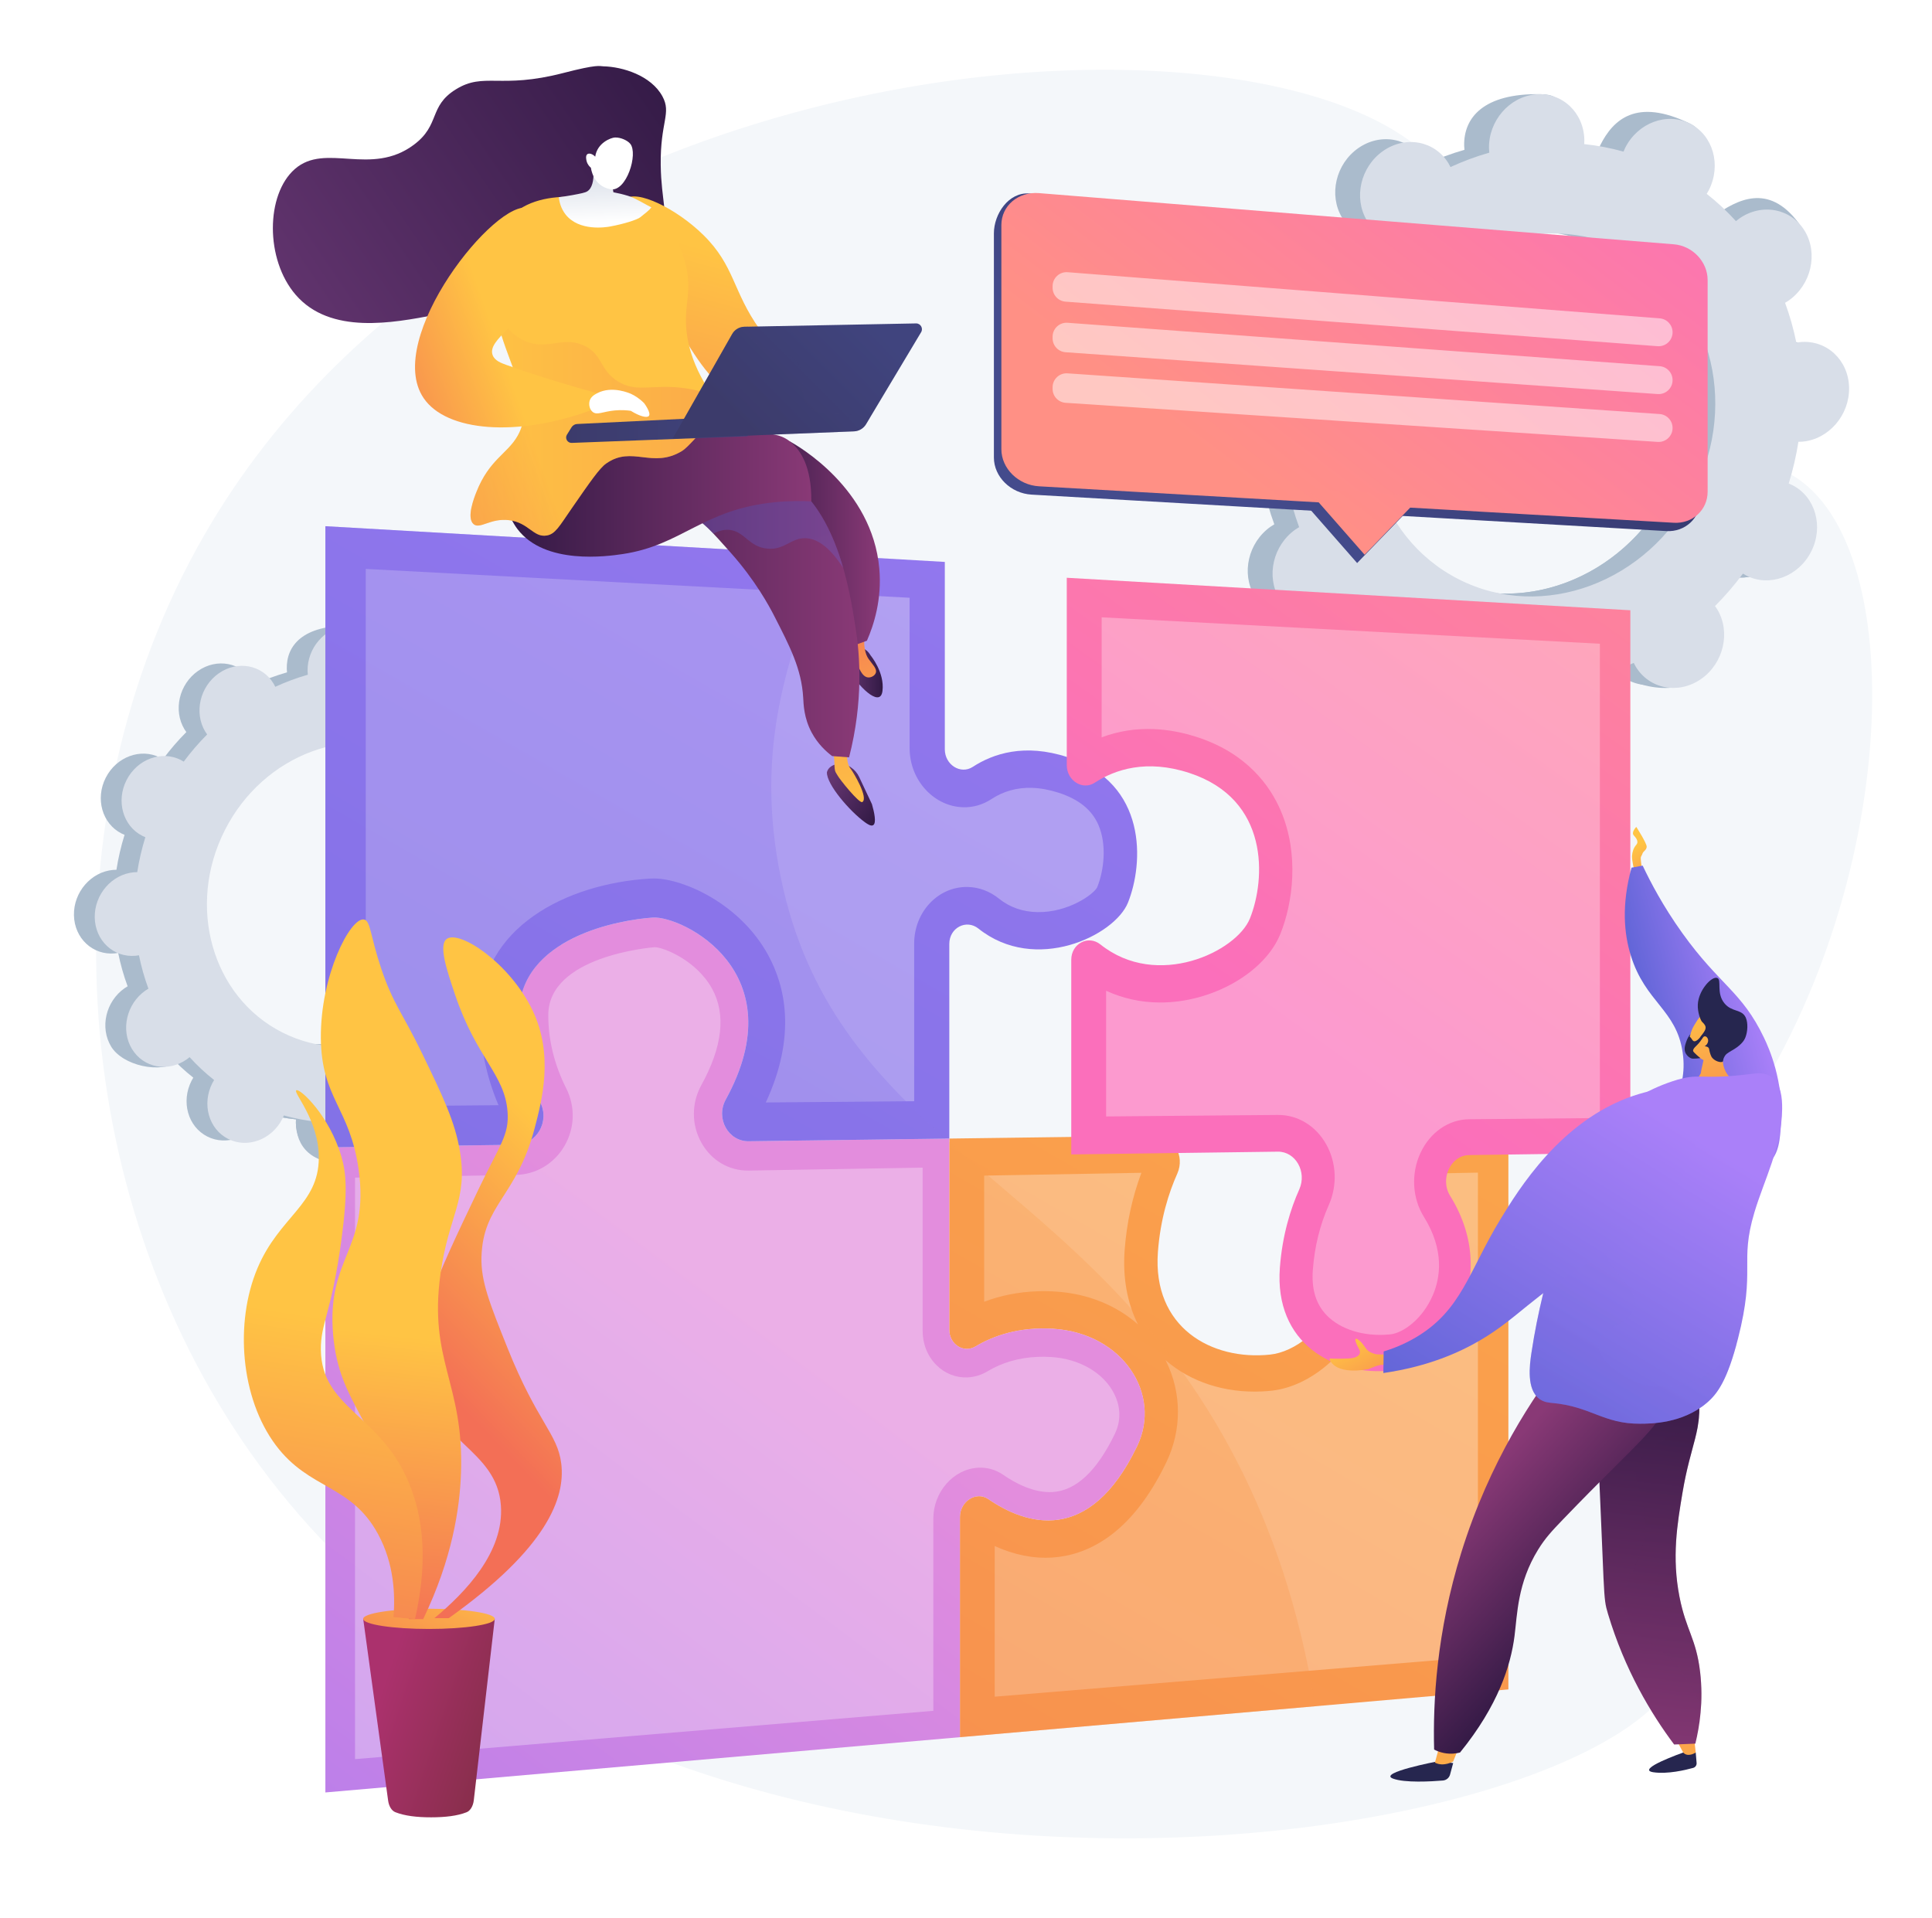 <svg xml:space="preserve" style="max-height: 500px" viewBox="319.06 333.9 3049.62 3027.36" y="0px" x="0px" xmlns:xlink="http://www.w3.org/1999/xlink" xmlns="http://www.w3.org/2000/svg" version="1.1" width="3049.62" height="3027.36">
<g id="Background">
	<g>
		<g>
			<rect height="3710" width="3710" style="fill:#FFFFFF;"/>
		</g>
	</g>
</g>
<g id="Illustration">
	<g>
		<path d="M2600.323,611.788c94.156,134.79-16.244,353.317,123.467,454.689&#xA;&#9;&#9;&#9;c135.999,98.679,303.069-63.069,431.238,21.874c190.133,126.007,155.411,702.591-122.573,1060.834&#xA;&#9;&#9;&#9;c-83.599,107.736-153.452,149.655-184.388,271.499c-66.431,261.631,167.041,417.266,122.611,546.664&#xA;&#9;&#9;&#9;c-100.039,291.358-1638.568,535.841-2255.895-339.785c-288.316-408.954-331.455-999.487-73.853-1447.999&#xA;&#9;&#9;&#9;C1106.413,369.109,2389.053,309.345,2600.323,611.788z" style="fill:#F4F7FA;"/>
		<g>
			<path d="M1112.371,1954.99c30.543,15.508,68.915,1.269,85.708-31.803&#xA;&#9;&#9;&#9;&#9;c16.791-33.073,5.643-72.454-24.9-87.962c-1.583-0.804-3.197-1.479-4.818-2.125c5.675-18.3,9.954-36.744,12.823-55.193&#xA;&#9;&#9;&#9;&#9;c1.751-0.005,3.508-0.034,5.293-0.194c34.847-3.106,62.504-35.126,61.774-71.523c-0.729-36.396-29.57-63.382-64.417-60.276&#xA;&#9;&#9;&#9;&#9;c-1.821,0.164-3.61,0.451-5.389,0.767c-3.64-18.037-8.627-35.655-14.919-52.707c1.602-0.938,3.197-1.907,4.755-2.999&#xA;&#9;&#9;&#9;&#9;c29.813-20.887,39.345-62.112,21.29-92.078c-18.055-29.965-56.861-37.324-86.675-16.438c-1.527,1.071-2.965,2.227-4.385,3.4&#xA;&#9;&#9;&#9;&#9;c-11.776-13.017-24.691-25.08-38.664-36.09c0.982-1.611,1.944-3.243,2.814-4.956c16.792-33.072,38.734-69.199,7.952-84.227&#xA;&#9;&#9;&#9;&#9;c-71.21-34.762-101.767-5.004-118.559,28.069c-0.87,1.713-1.62,3.452-2.341,5.196c-17.134-4.784-34.495-8.092-51.953-9.917&#xA;&#9;&#9;&#9;&#9;c0.108-1.839,0.193-3.681,0.156-5.546c-0.73-36.395,10.069-56.09-24.909-56.77c-76.278-1.483-102.013,31.625-101.283,68.018&#xA;&#9;&#9;&#9;&#9;c0.037,1.903,0.197,3.762,0.385,5.61c-17.48,4.983-34.647,11.353-51.357,19.058c-0.794-1.622-1.618-3.236-2.561-4.803&#xA;&#9;&#9;&#9;&#9;c-18.055-29.966-56.861-37.326-86.676-16.437c-29.814,20.889-39.345,62.113-21.289,92.078c0.925,1.535,1.938,2.971,2.967,4.388&#xA;&#9;&#9;&#9;&#9;c-13.203,13.204-25.567,27.541-36.993,42.922c-1.477-0.928-2.975-1.833-4.557-2.636c-30.544-15.509-68.916-1.269-85.708,31.803&#xA;&#9;&#9;&#9;&#9;c-16.791,33.072-5.643,72.454,24.9,87.962c1.583,0.804,3.198,1.478,4.818,2.125c-5.675,18.3-9.953,36.742-12.822,55.193&#xA;&#9;&#9;&#9;&#9;c-1.751,0.005-3.508,0.034-5.292,0.192c-34.848,3.108-62.505,35.129-61.776,71.525c0.73,36.395,29.571,63.38,64.419,60.274&#xA;&#9;&#9;&#9;&#9;c1.82-0.161,3.609-0.448,5.388-0.764c3.64,18.037,8.627,35.655,14.919,52.708c-1.602,0.938-3.197,1.907-4.755,2.999&#xA;&#9;&#9;&#9;&#9;c-29.813,20.886-39.346,62.112-21.29,92.078c18.055,29.966,77.831,43.887,107.644,23c1.528-1.07-18.005-8.789-16.585-9.962&#xA;&#9;&#9;&#9;&#9;c11.777,13.017,24.691,25.08,38.665,36.09c-0.982,1.61-1.945,3.243-2.814,4.956c-16.792,33.072-5.643,72.454,24.9,87.961&#xA;&#9;&#9;&#9;&#9;c30.543,15.508,68.916,1.269,85.707-31.803c0.869-1.713,1.619-3.453,2.34-5.196c17.134,4.784,34.494,8.092,51.952,9.917&#xA;&#9;&#9;&#9;&#9;c-0.109,1.838-0.193,3.681-0.156,5.546c0.729,36.395,29.57,63.381,64.417,60.275c34.847-3.107,62.505-35.129,61.775-71.523&#xA;&#9;&#9;&#9;&#9;c-0.037-1.902-0.197-3.761-0.386-5.609c17.481-4.982,34.648-11.353,51.357-19.058c0.793,1.624,1.618,3.237,2.562,4.802&#xA;&#9;&#9;&#9;&#9;c18.055,29.967,56.859,37.328,86.674,16.439c29.814-20.888,39.346-62.112,21.291-92.079c-0.926-1.534-1.94-2.969-2.968-4.386&#xA;&#9;&#9;&#9;&#9;c13.203-13.204,25.568-27.541,36.993-42.922C1109.29,1953.281,1110.788,1954.186,1112.371,1954.99z M731.617,1959.821&#xA;&#9;&#9;&#9;&#9;c-110.896-56.304-151.373-199.29-90.406-319.368c60.966-120.08,200.288-171.777,311.185-115.473&#xA;&#9;&#9;&#9;&#9;c110.896,56.306,151.373,199.291,90.406,319.369C981.835,1964.428,842.514,2016.126,731.617,1959.821z" style="fill:#AABBCC;"/>
			<path d="M1186.476,1777.713c34.847-3.107,62.504-35.13,61.774-71.524&#xA;&#9;&#9;&#9;&#9;c-0.729-36.395-29.57-63.383-64.417-60.276c-1.821,0.163-3.61,0.451-5.389,0.766c-3.64-18.037-8.627-35.654-14.919-52.706&#xA;&#9;&#9;&#9;&#9;c1.602-0.937,3.197-1.907,4.755-3c29.813-20.886,66.698-71.355,45.664-99.311c-39.921-53.058-81.235-30.091-111.049-9.206&#xA;&#9;&#9;&#9;&#9;c-1.527,1.071-2.965,2.226-4.385,3.399c-11.776-13.017-24.691-25.08-38.664-36.091c0.982-1.611,1.944-3.242,2.814-4.955&#xA;&#9;&#9;&#9;&#9;c9.139-17.999,9.946-37.844,3.91-54.715c-28.796,50.683-57.205,101.579-85.105,152.752&#xA;&#9;&#9;&#9;&#9;c88.47,64.828,116.637,192.585,61.337,301.503c-46.862,92.297-140.012,144.123-230.968,137.629&#xA;&#9;&#9;&#9;&#9;c-4.058,10.523-8.042,21.101-12.386,31.522c-11.79,28.279-25.184,55.976-38.595,83.638c8.434,1.59,16.906,2.842,25.401,3.731&#xA;&#9;&#9;&#9;&#9;c-0.11,1.839-0.194,3.682-0.157,5.546c0.729,36.396,22.826,67.318,85.981,63.969c34.936-1.853,40.941-38.822,40.21-75.217&#xA;&#9;&#9;&#9;&#9;c-0.037-1.901-0.197-3.761-0.385-5.608c17.48-4.982,34.647-11.354,51.356-19.058c0.793,1.624,1.618,3.237,2.562,4.802&#xA;&#9;&#9;&#9;&#9;c18.055,29.968,80.691,42.699,110.505,21.812c29.815-20.888,15.514-67.485-2.54-97.452c-0.926-1.535-1.94-2.97-2.968-4.387&#xA;&#9;&#9;&#9;&#9;c13.203-13.203,25.568-27.541,36.993-42.922c1.477,0.929,2.976,1.833,4.558,2.635c30.543,15.509,68.915,1.269,85.708-31.804&#xA;&#9;&#9;&#9;&#9;c16.791-33.07,5.643-72.454-24.9-87.961c-1.583-0.804-3.197-1.478-4.818-2.124c5.675-18.3,9.954-36.745,12.823-55.193&#xA;&#9;&#9;&#9;&#9;C1182.933,1777.901,1184.691,1777.871,1186.476,1777.713z" style="fill:#AABBCC;"/>
			<path d="M1145.222,1958.726c30.543,15.508,68.916,1.268,85.707-31.803&#xA;&#9;&#9;&#9;&#9;c16.791-33.073,5.643-72.454-24.9-87.962c-1.582-0.803-3.198-1.479-4.817-2.125c5.674-18.3,9.954-36.744,12.823-55.193&#xA;&#9;&#9;&#9;&#9;c1.751-0.006,3.507-0.034,5.293-0.194c34.847-3.106,62.504-35.127,61.775-71.523c-0.729-36.396-29.57-63.383-64.418-60.276&#xA;&#9;&#9;&#9;&#9;c-1.822,0.164-3.61,0.451-5.389,0.767c-3.64-18.037-8.628-35.655-14.92-52.707c1.604-0.938,3.199-1.907,4.756-2.999&#xA;&#9;&#9;&#9;&#9;c29.813-20.887,39.346-62.112,21.29-92.078c-18.056-29.966-56.862-37.326-86.675-16.438c-1.528,1.071-2.966,2.227-4.385,3.4&#xA;&#9;&#9;&#9;&#9;c-11.776-13.018-24.691-25.081-38.664-36.09c0.982-1.61,1.944-3.243,2.814-4.956c16.791-33.072,5.643-72.454-24.9-87.963&#xA;&#9;&#9;&#9;&#9;c-30.544-15.507-68.917-1.268-85.708,31.805c-0.87,1.713-1.62,3.452-2.341,5.196c-17.134-4.784-34.494-8.092-51.953-9.918&#xA;&#9;&#9;&#9;&#9;c0.109-1.839,0.194-3.681,0.157-5.546c-0.731-36.394-29.571-63.381-64.419-60.275c-34.847,3.106-62.505,35.128-61.775,71.523&#xA;&#9;&#9;&#9;&#9;c0.038,1.903,0.198,3.763,0.386,5.61c-17.479,4.983-34.646,11.353-51.356,19.058c-0.794-1.622-1.619-3.236-2.561-4.803&#xA;&#9;&#9;&#9;&#9;c-18.056-29.967-56.862-37.326-86.676-16.437c-29.815,20.889-39.345,62.112-21.289,92.078c0.924,1.535,1.937,2.971,2.967,4.388&#xA;&#9;&#9;&#9;&#9;c-13.203,13.204-25.568,27.541-36.993,42.921c-1.478-0.926-2.976-1.832-4.559-2.634c-30.543-15.509-68.915-1.269-85.707,31.803&#xA;&#9;&#9;&#9;&#9;c-16.791,33.072-5.643,72.454,24.9,87.962c1.582,0.803,3.197,1.478,4.818,2.125c-5.675,18.3-9.955,36.743-12.823,55.194&#xA;&#9;&#9;&#9;&#9;c-1.751,0.004-3.507,0.034-5.293,0.191c-34.847,3.108-62.504,35.129-61.775,71.525c0.73,36.396,29.572,63.381,64.419,60.275&#xA;&#9;&#9;&#9;&#9;c1.821-0.161,3.61-0.448,5.388-0.764c3.64,18.036,8.627,35.655,14.92,52.708c-1.603,0.938-3.199,1.906-4.756,2.999&#xA;&#9;&#9;&#9;&#9;c-29.812,20.886-39.345,62.112-21.29,92.078c18.056,29.967,56.862,37.325,86.675,16.439c1.528-1.071,2.966-2.226,4.386-3.399&#xA;&#9;&#9;&#9;&#9;c11.775,13.017,24.691,25.081,38.664,36.09c-0.983,1.611-1.945,3.243-2.814,4.956c-16.791,33.071-5.643,72.454,24.9,87.961&#xA;&#9;&#9;&#9;&#9;c30.545,15.508,68.917,1.268,85.709-31.804c0.869-1.713,1.619-3.453,2.34-5.196c17.134,4.784,34.495,8.092,51.953,9.917&#xA;&#9;&#9;&#9;&#9;c-0.109,1.838-0.194,3.681-0.157,5.546c0.731,36.395,29.572,63.38,64.418,60.274c34.847-3.106,62.505-35.129,61.774-71.523&#xA;&#9;&#9;&#9;&#9;c-0.038-1.902-0.197-3.762-0.385-5.609c17.48-4.983,34.646-11.353,51.356-19.059c0.794,1.623,1.618,3.237,2.562,4.802&#xA;&#9;&#9;&#9;&#9;c18.056,29.967,56.861,37.327,86.674,16.439c29.815-20.889,39.345-62.113,21.29-92.08c-0.925-1.534-1.938-2.969-2.968-4.386&#xA;&#9;&#9;&#9;&#9;c13.203-13.204,25.568-27.542,36.993-42.922C1142.142,1957.017,1143.639,1957.922,1145.222,1958.726z M764.469,1963.557&#xA;&#9;&#9;&#9;&#9;c-110.897-56.304-151.373-199.29-90.407-319.369c60.966-120.078,200.289-171.776,311.185-115.472&#xA;&#9;&#9;&#9;&#9;c110.897,56.304,151.373,199.29,90.407,319.369C1014.687,1968.163,875.365,2019.861,764.469,1963.557z" style="fill:#D8DEE8;"/>
		</g>
		<g>
			<path d="M3036.54,1238.087c36.431,18.497,82.203,1.514,102.233-37.936&#xA;&#9;&#9;&#9;&#9;c20.029-39.449,6.731-86.424-29.701-104.921c-1.889-0.958-3.814-1.764-5.747-2.534c6.769-21.829,11.873-43.829,15.295-65.836&#xA;&#9;&#9;&#9;&#9;c2.089-0.007,4.184-0.041,6.313-0.232c41.566-3.705,74.555-41.899,73.685-85.313c-0.87-43.414-35.271-75.603-76.838-71.898&#xA;&#9;&#9;&#9;&#9;c-2.172,0.195-4.306,0.537-6.428,0.914c-4.342-21.514-10.291-42.53-17.796-62.87c1.912-1.119,3.814-2.275,5.672-3.577&#xA;&#9;&#9;&#9;&#9;c35.562-24.914,46.932-74.088,25.395-109.832c-21.536-35.743-67.825-44.521-103.386-19.608c-1.821,1.278-3.536,2.656-5.23,4.056&#xA;&#9;&#9;&#9;&#9;c-14.046-15.527-29.451-29.916-46.119-43.049c1.171-1.921,2.319-3.869,3.356-5.912c20.03-39.449,46.202-82.542,9.485-100.467&#xA;&#9;&#9;&#9;&#9;c-84.939-41.465-121.389-5.968-141.418,33.481c-1.037,2.043-1.932,4.118-2.792,6.198c-20.438-5.706-41.146-9.652-61.969-11.83&#xA;&#9;&#9;&#9;&#9;c0.129-2.194,0.23-4.39,0.186-6.616c-0.87-43.412,12.01-66.905-29.713-67.717c-90.984-1.768-121.682,37.723-120.811,81.133&#xA;&#9;&#9;&#9;&#9;c0.044,2.27,0.234,4.488,0.46,6.692c-20.851,5.943-41.328,13.542-61.259,22.732c-0.948-1.935-1.931-3.86-3.055-5.729&#xA;&#9;&#9;&#9;&#9;c-21.536-35.744-67.824-44.523-103.387-19.607c-35.562,24.917-46.931,74.089-25.394,109.832c1.104,1.831,2.312,3.544,3.539,5.234&#xA;&#9;&#9;&#9;&#9;c-15.749,15.75-30.497,32.851-44.126,51.198c-1.762-1.106-3.549-2.187-5.436-3.144c-36.432-18.499-82.204-1.513-102.234,37.936&#xA;&#9;&#9;&#9;&#9;c-20.029,39.448-6.731,86.424,29.701,104.922c1.888,0.959,3.815,1.763,5.747,2.535c-6.769,21.828-11.873,43.827-15.295,65.836&#xA;&#9;&#9;&#9;&#9;c-2.088,0.006-4.184,0.04-6.312,0.229c-41.567,3.707-74.557,41.902-73.687,85.316c0.87,43.413,35.273,75.6,76.84,71.895&#xA;&#9;&#9;&#9;&#9;c2.171-0.192,4.305-0.534,6.427-0.912c4.342,21.515,10.29,42.53,17.795,62.87c-1.911,1.118-3.814,2.275-5.672,3.577&#xA;&#9;&#9;&#9;&#9;c-35.562,24.913-46.932,74.087-25.394,109.832c21.536,35.744,92.837,52.349,128.399,27.435&#xA;&#9;&#9;&#9;&#9;c1.823-1.277-21.476-10.483-19.783-11.883c14.048,15.527,29.452,29.916,46.12,43.049c-1.171,1.921-2.319,3.869-3.356,5.911&#xA;&#9;&#9;&#9;&#9;c-20.03,39.448-6.731,86.424,29.701,104.921c36.432,18.497,82.204,1.514,102.232-37.936c1.037-2.043,1.932-4.119,2.792-6.198&#xA;&#9;&#9;&#9;&#9;c20.438,5.706,41.145,9.652,61.969,11.829c-0.129,2.193-0.23,4.39-0.186,6.616c0.87,43.412,35.272,75.602,76.837,71.896&#xA;&#9;&#9;&#9;&#9;c41.566-3.706,74.557-41.903,73.686-85.314c-0.045-2.269-0.234-4.486-0.46-6.691c20.851-5.943,41.328-13.542,61.259-22.733&#xA;&#9;&#9;&#9;&#9;c0.946,1.937,1.93,3.861,3.056,5.728c21.536,35.745,67.823,44.525,103.386,19.608c35.562-24.916,46.932-74.088,25.396-109.833&#xA;&#9;&#9;&#9;&#9;c-1.105-1.829-2.313-3.542-3.54-5.231c15.749-15.75,30.498-32.851,44.126-51.198&#xA;&#9;&#9;&#9;&#9;C3032.865,1236.049,3034.653,1237.128,3036.54,1238.087z M2582.373,1243.849c-132.278-67.161-180.56-237.715-107.837-380.945&#xA;&#9;&#9;&#9;&#9;c72.721-143.232,238.906-204.897,371.185-137.737c132.278,67.162,180.56,237.716,107.837,380.946&#xA;&#9;&#9;&#9;&#9;C2880.836,1249.344,2714.652,1311.011,2582.373,1243.849z" style="fill:#AABBCC;"/>
			<path d="M3124.934,1026.63c41.566-3.706,74.555-41.903,73.685-85.315&#xA;&#9;&#9;&#9;&#9;c-0.87-43.413-35.271-75.604-76.838-71.898c-2.172,0.194-4.306,0.537-6.428,0.913c-4.342-21.515-10.291-42.529-17.796-62.869&#xA;&#9;&#9;&#9;&#9;c1.912-1.117,3.814-2.275,5.672-3.578c35.562-24.913,79.559-85.113,54.468-118.459c-47.618-63.288-96.898-35.894-132.46-10.981&#xA;&#9;&#9;&#9;&#9;c-1.821,1.278-3.536,2.655-5.23,4.055c-14.046-15.527-29.451-29.915-46.119-43.049c1.171-1.922,2.319-3.868,3.356-5.91&#xA;&#9;&#9;&#9;&#9;c10.901-21.469,11.864-45.14,4.664-65.264c-34.349,60.455-68.235,121.164-101.514,182.204&#xA;&#9;&#9;&#9;&#9;c105.528,77.328,139.125,229.717,73.163,359.636c-55.897,110.093-167.008,171.912-275.501,164.165&#xA;&#9;&#9;&#9;&#9;c-4.84,12.551-9.592,25.17-14.773,37.6c-14.064,33.731-30.041,66.769-46.037,99.764c10.06,1.897,20.166,3.391,30.299,4.451&#xA;&#9;&#9;&#9;&#9;c-0.131,2.194-0.232,4.392-0.187,6.616c0.87,43.413,27.227,80.297,102.56,76.302c41.672-2.211,48.834-46.307,47.963-89.72&#xA;&#9;&#9;&#9;&#9;c-0.045-2.267-0.234-4.486-0.459-6.689c20.85-5.943,41.327-13.544,61.258-22.733c0.946,1.937,1.93,3.861,3.056,5.728&#xA;&#9;&#9;&#9;&#9;c21.536,35.746,96.25,50.932,131.812,26.016c35.563-24.916,18.505-80.496-3.03-116.241c-1.105-1.831-2.313-3.543-3.54-5.233&#xA;&#9;&#9;&#9;&#9;c15.749-15.749,30.498-32.851,44.126-51.197c1.762,1.108,3.55,2.187,5.437,3.143c36.431,18.5,82.203,1.514,102.233-37.936&#xA;&#9;&#9;&#9;&#9;c20.029-39.447,6.731-86.424-29.701-104.921c-1.889-0.959-3.814-1.763-5.747-2.533c6.769-21.829,11.873-43.829,15.295-65.834&#xA;&#9;&#9;&#9;&#9;C3120.708,1026.853,3122.804,1026.818,3124.934,1026.63z" style="fill:#AABBCC;"/>
			<path d="M3075.726,1242.543c36.432,18.498,82.204,1.513,102.232-37.936&#xA;&#9;&#9;&#9;&#9;c20.028-39.449,6.731-86.424-29.701-104.921c-1.887-0.959-3.814-1.765-5.746-2.534c6.769-21.829,11.873-43.829,15.295-65.836&#xA;&#9;&#9;&#9;&#9;c2.089-0.007,4.184-0.041,6.313-0.232c41.566-3.705,74.555-41.9,73.686-85.313c-0.87-43.414-35.271-75.604-76.838-71.898&#xA;&#9;&#9;&#9;&#9;c-2.173,0.195-4.307,0.537-6.428,0.914c-4.342-21.514-10.292-42.53-17.797-62.87c1.913-1.119,3.816-2.275,5.673-3.577&#xA;&#9;&#9;&#9;&#9;c35.561-24.914,46.932-74.087,25.395-109.832c-21.537-35.744-67.825-44.522-103.386-19.608c-1.823,1.278-3.538,2.656-5.231,4.056&#xA;&#9;&#9;&#9;&#9;c-14.046-15.528-29.452-29.917-46.119-43.049c1.172-1.921,2.319-3.868,3.356-5.911c20.029-39.449,6.732-86.424-29.701-104.923&#xA;&#9;&#9;&#9;&#9;c-36.434-18.497-82.205-1.512-102.234,37.937c-1.037,2.043-1.932,4.118-2.792,6.198c-20.438-5.707-41.145-9.652-61.97-11.83&#xA;&#9;&#9;&#9;&#9;c0.13-2.194,0.232-4.391,0.188-6.616c-0.871-43.412-35.273-75.602-76.839-71.896c-41.566,3.705-74.556,41.901-73.685,85.313&#xA;&#9;&#9;&#9;&#9;c0.045,2.27,0.236,4.488,0.46,6.692c-20.85,5.943-41.327,13.542-61.258,22.732c-0.948-1.935-1.931-3.86-3.055-5.729&#xA;&#9;&#9;&#9;&#9;c-21.537-35.745-67.825-44.522-103.387-19.607c-35.563,24.917-46.932,74.088-25.394,109.832c1.102,1.831,2.31,3.544,3.539,5.234&#xA;&#9;&#9;&#9;&#9;c-15.749,15.75-30.498,32.851-44.126,51.197c-1.763-1.105-3.549-2.185-5.438-3.143c-36.432-18.499-82.203-1.513-102.232,37.936&#xA;&#9;&#9;&#9;&#9;c-20.029,39.448-6.731,86.424,29.701,104.921c1.887,0.958,3.814,1.763,5.747,2.534c-6.769,21.829-11.874,43.827-15.295,65.836&#xA;&#9;&#9;&#9;&#9;c-2.089,0.005-4.184,0.04-6.313,0.228c-41.566,3.707-74.556,41.903-73.686,85.315c0.871,43.414,35.274,75.602,76.839,71.896&#xA;&#9;&#9;&#9;&#9;c2.172-0.192,4.307-0.534,6.427-0.912c4.342,21.513,10.29,42.53,17.797,62.87c-1.912,1.118-3.815,2.273-5.673,3.577&#xA;&#9;&#9;&#9;&#9;c-35.561,24.913-46.931,74.088-25.395,109.831c21.537,35.745,67.826,44.522,103.386,19.608c1.823-1.277,3.538-2.655,5.232-4.055&#xA;&#9;&#9;&#9;&#9;c14.046,15.527,29.451,29.917,46.118,43.049c-1.172,1.922-2.32,3.869-3.357,5.912c-20.029,39.448-6.731,86.424,29.701,104.921&#xA;&#9;&#9;&#9;&#9;c36.434,18.497,82.205,1.512,102.234-37.936c1.037-2.043,1.931-4.119,2.792-6.198c20.438,5.706,41.146,9.652,61.97,11.829&#xA;&#9;&#9;&#9;&#9;c-0.13,2.193-0.231,4.39-0.188,6.616c0.872,43.412,35.273,75.6,76.839,71.896c41.566-3.705,74.557-41.902,73.685-85.313&#xA;&#9;&#9;&#9;&#9;c-0.045-2.269-0.235-4.487-0.46-6.691c20.851-5.943,41.326-13.542,61.258-22.733c0.947,1.936,1.93,3.861,3.056,5.728&#xA;&#9;&#9;&#9;&#9;c21.538,35.745,67.824,44.524,103.386,19.609c35.563-24.916,46.932-74.088,25.396-109.834c-1.103-1.829-2.312-3.542-3.54-5.231&#xA;&#9;&#9;&#9;&#9;c15.749-15.75,30.498-32.853,44.126-51.198C3072.051,1240.505,3073.837,1241.584,3075.726,1242.543z M2621.559,1248.305&#xA;&#9;&#9;&#9;&#9;c-132.279-67.16-180.559-237.715-107.838-380.947c72.721-143.23,238.907-204.896,371.184-137.736&#xA;&#9;&#9;&#9;&#9;c132.279,67.16,180.56,237.716,107.839,380.946C2920.022,1253.801,2753.837,1315.466,2621.559,1248.305z" style="fill:#D8DEE8;"/>
		</g>
		<g>
			<linearGradient y2="5282.577" x2="695.327" y1="103.522" x1="3675.93" gradientUnits="userSpaceOnUse" id="SVGID_1_">
				<stop style="stop-color:#FFC444" offset="0"/>
				<stop style="stop-color:#F36F56" offset="0.996"/>
			</linearGradient>
			<path d="M2700.016,2128.67l-254.622,3.579c-28.974,0.407-46.396,37.568-29.851,64.265&#xA;&#9;&#9;&#9;&#9;c84.195,135.887-12.874,267.414-91.791,275.696c-92.266,9.683-185.924-42.839-176.946-162.194&#xA;&#9;&#9;&#9;&#9;c3.887-51.643,17.01-93.164,30.617-123.586c12.445-27.835-5.912-59.951-33.884-59.58l-326.016,4.332v301.741&#xA;&#9;&#9;&#9;&#9;c0,23.025,22.539,37.602,41.443,26.32c27.246-16.256,68.066-31.379,123.038-27.8c109.593,7.132,171.414,103.373,132.063,185.271&#xA;&#9;&#9;&#9;&#9;c-76.232,158.643-177.382,123.195-235.003,83.599c-18.923-13.003-44.751,3.427-44.751,28.339v347.483l865.704-75.395V2128.67z" style="fill:url(#SVGID_1_);"/>
			<path d="M1889.166,3012.214v-237.81c30.804,14.013,61.386,20.071,91.338,18.097&#xA;&#9;&#9;&#9;&#9;c50.964-3.348,123.13-32.275,179.71-150.564c24.413-51.046,24.255-108.927-0.429-159.121c-0.312-0.637-0.629-1.274-0.951-1.905&#xA;&#9;&#9;&#9;&#9;c39.392,34.395,93.482,52.141,151.929,49.441c5.269-0.243,10.604-0.663,15.864-1.235c60.966-6.682,121.76-58.72,151.663-129.248&#xA;&#9;&#9;&#9;&#9;c28.684-67.665,25.587-143.185-7.91-211.52l181.549-3.395v764.367L1889.166,3012.214z M2115.343,2424.625&#xA;&#9;&#9;&#9;&#9;c-33.671-29.803-78.281-48.317-128.318-51.803c-10.04-0.7-20.112-0.895-29.931-0.577c-29.729,0.964-58.036,6.5-84.571,16.543&#xA;&#9;&#9;&#9;&#9;v-199.116l248.211-4.449c-14.316,38.121-23.188,78.868-26.404,121.426C2091.02,2350.484,2098.244,2390.54,2115.343,2424.625z" style="opacity:0.3;fill:#FFFFFF;"/>
			
				<linearGradient y2="4066.98" x2="245.883" y1="2374.093" x1="1510.055" gradientUnits="userSpaceOnUse" id="SVGID_00000111181781688091657190000016293535785199818930_">
				<stop style="stop-color:#E38DDD" offset="0.004"/>
				<stop style="stop-color:#9571F6" offset="1"/>
			</linearGradient>
			<path d="M1879.063,2700.313&#xA;&#9;&#9;&#9;&#9;c57.621,39.596,158.771,75.044,235.003-83.599c39.352-81.898-22.469-178.139-132.063-185.271&#xA;&#9;&#9;&#9;&#9;c-54.972-3.58-95.792,11.543-123.038,27.8c-18.904,11.282-41.443-3.295-41.443-26.32v-301.741l-316.632,4.207&#xA;&#9;&#9;&#9;&#9;c-32.283,0.429-52.482-36.135-36.261-65.685c111.1-202.388-69.082-290.337-114.98-287.393&#xA;&#9;&#9;&#9;&#9;c-50.978,3.272-211.512,30.67-211.512,153.939c0,55.842,16.114,102.995,33.698,137.781c15.238,30.14-5.476,66.479-38.851,66.924&#xA;&#9;&#9;&#9;&#9;l-300.335,4.005v1018.41l1001.663-87.235v-347.483C1834.312,2703.74,1860.14,2687.31,1879.063,2700.313z" style="fill:url(#SVGID_00000111181781688091657190000016293535785199818930_);"/>
			<path d="M879.459,3110.79v-917.952l253.524-4.275c31.79-0.536,60.497-17.516,76.867-45.361&#xA;&#9;&#9;&#9;&#9;c16.518-28.099,17.644-62.161,3.012-91.217c-18.796-37.321-28.344-76.253-28.344-115.65&#xA;&#9;&#9;&#9;&#9;c0-92.804,160.075-106.622,168.184-107.255c13.534,0.312,65.509,20.375,90.395,65.629&#xA;&#9;&#9;&#9;&#9;c22.167,40.305,16.487,91.339-16.946,152.007c-15.75,28.578-15.759,62.582-0.031,90.856&#xA;&#9;&#9;&#9;&#9;c15.674,28.176,43.66,44.651,74.773,44.128l274.518-4.615v257.388c0,20.866,7.649,40.062,21.514,54.04&#xA;&#9;&#9;&#9;&#9;c13.396,13.502,30.923,20.49,49.332,19.702c10.992-0.47,21.993-3.847,31.819-9.752c23.094-13.869,49.699-21.491,79.029-22.682&#xA;&#9;&#9;&#9;&#9;c6.866-0.279,13.96-0.2,21.078,0.238c45.151,2.78,83.307,25.205,99.809,58.47c7.203,14.524,13.185,37.216,0.779,62.932&#xA;&#9;&#9;&#9;&#9;c-28.295,58.681-61.34,89.612-98.274,91.737c-29.427,1.693-58.579-13.826-77.9-27.188c-11.712-8.097-25.358-11.981-39.473-11.219&#xA;&#9;&#9;&#9;&#9;c-38.949,2.103-70.811,38.186-70.811,80.42v303.335L879.459,3110.79z" style="opacity:0.3;fill:#FFFFFF;"/>
			
				<linearGradient y2="4811.365" x2="-461.397" y1="-688.76" x1="2703.986" gradientUnits="userSpaceOnUse" id="SVGID_00000039108641431629480810000002946759973783245725_">
				<stop style="stop-color:#AA80F9" offset="0"/>
				<stop style="stop-color:#6165D7" offset="0.996"/>
			</linearGradient>
			<path d="M832.649,2144.96l300.335-4.005&#xA;&#9;&#9;&#9;&#9;c33.375-0.445,54.089-36.784,38.851-66.924c-17.584-34.786-33.698-81.939-33.698-137.781&#xA;&#9;&#9;&#9;&#9;c0-123.27,160.534-150.668,211.512-153.939c45.898-2.944,226.08,85.005,114.98,287.393c-16.221,29.55,3.978,66.114,36.261,65.685&#xA;&#9;&#9;&#9;&#9;l316.632-4.207v-307.207c0-25.617,26.874-39.527,46.004-24.251c89.763,71.695,215.008,11.232,235.987-40.928&#xA;&#9;&#9;&#9;&#9;c24.82-61.703,31.571-188.176-95.669-229.763c-67.466-22.048-117.146-5.544-149.286,15.408&#xA;&#9;&#9;&#9;&#9;c-19.135,12.47-44.13-3.236-44.13-27.754v-295.768l-977.78-56.385V2144.96z" style="fill:url(#SVGID_00000039108641431629480810000002946759973783245725_);"/>
			<path d="M896.4,2080.358v-848.395l858.49,45.524v237.279c0,25.098,9.264,48.72,26.044,66.474&#xA;&#9;&#9;&#9;&#9;c15.87,16.787,36.606,26.341,58.351,26.94c15.78,0.435,31.201-3.994,44.598-12.802c19.083-12.545,40.63-18.53,64.033-17.823&#xA;&#9;&#9;&#9;&#9;c13.315,0.402,27.46,2.992,42.035,7.681c32.039,10.319,52.612,27.002,62.995,51.014c13.479,31.167,8.721,71.767-1.981,98.247&#xA;&#9;&#9;&#9;&#9;c-5.764,11.433-46.023,39.936-94.035,39.228c-23.38-0.345-43.987-7.538-61.223-21.403&#xA;&#9;&#9;&#9;&#9;c-14.484-11.646-31.543-17.982-49.347-18.298c-46.354-0.822-84.313,39.265-84.313,89.358v248.797l-234.202,2.026&#xA;&#9;&#9;&#9;&#9;c49.327-106.193,30.156-184.258,3.832-232.551c-44.179-81.037-132.823-120.21-179.152-121.047&#xA;&#9;&#9;&#9;&#9;c-2.558-0.046-5.003,0.012-7.3,0.145c-132.358,7.871-268.613,77.634-268.613,215.384c0,48.704,9.87,96.521,29.335,142.398&#xA;&#9;&#9;&#9;&#9;L896.4,2080.358z" style="opacity:0.3;fill:#FFFFFF;"/>
			<g style="opacity:0.3;">
				
					<linearGradient y2="4829.712" x2="-509.064" y1="-744.23" x1="2698.801" gradientUnits="userSpaceOnUse" id="SVGID_00000083801019565710802920000003403658808855633836_">
					<stop style="stop-color:#AA80F9" offset="0"/>
					<stop style="stop-color:#6165D7" offset="0.996"/>
				</linearGradient>
				<path d="M1548.01,1700.978&#xA;&#9;&#9;&#9;&#9;&#9;c-36.781-203.325,21.526-346.001,76.793-490.762l-792.153-45.681v980.427l300.334-4.005&#xA;&#9;&#9;&#9;&#9;&#9;c33.377-0.445,54.091-36.786,38.853-66.925c-17.585-34.786-33.699-81.94-33.699-137.781&#xA;&#9;&#9;&#9;&#9;&#9;c0-123.271,160.535-150.668,211.514-153.939c45.897-2.944,226.079,85.005,114.979,287.393&#xA;&#9;&#9;&#9;&#9;&#9;c-16.221,29.549,3.978,66.114,36.261,65.685l310.671-4.128C1687.688,2020.429,1584.4,1902.155,1548.01,1700.978z" style="fill:url(#SVGID_00000083801019565710802920000003403658808855633836_);"/>
			</g>
			<g style="opacity:0.3;">
				
					<linearGradient y2="5326.818" x2="526.599" y1="-108.013" x1="3654.404" gradientUnits="userSpaceOnUse" id="SVGID_00000058562637866567140340000006188801374435987087_">
					<stop style="stop-color:#FFC444" offset="0"/>
					<stop style="stop-color:#F36F56" offset="0.996"/>
				</linearGradient>
				<path d="M1817.522,2136.584v296.338&#xA;&#9;&#9;&#9;&#9;&#9;c0,23.025,22.54,37.602,41.443,26.321c27.246-16.257,68.066-31.381,123.038-27.802&#xA;&#9;&#9;&#9;&#9;&#9;c109.594,7.132,171.415,103.374,132.063,185.272c-76.232,158.641-177.382,123.196-235.002,83.599&#xA;&#9;&#9;&#9;&#9;&#9;c-18.924-13.003-44.752,3.426-44.752,28.34v347.482l560.778-48.839c-25.098-157.682-70.321-281.344-119.753-379.201&#xA;&#9;&#9;&#9;&#9;&#9;C2147.174,2394.384,1968.435,2270.637,1817.522,2136.584z" style="fill:url(#SVGID_00000058562637866567140340000006188801374435987087_);"/>
			</g>
		</g>
		<g>
			<g>
				
					<linearGradient y2="382.425" x2="2847.089" y1="1117.66" x1="2286.564" gradientUnits="userSpaceOnUse" id="SVGID_00000027602827631982663080000010314085961140063636_">
					<stop style="stop-color:#444B8C" offset="0"/>
					<stop style="stop-color:#26264F" offset="0.996"/>
				</linearGradient>
				<path d="M3002.709,789.036&#xA;&#9;&#9;&#9;&#9;&#9;c0-28.761-23.841-53.998-53.334-56.376l-1005.408-93.307c-32.797-2.644-56.065,32.413-56.065,62.869v353.894&#xA;&#9;&#9;&#9;&#9;&#9;c0,30.457,26.667,56.678,59.464,58.562l1002.009,57.56c29.493,1.694,53.334-20.251,53.334-49.012V789.036z" style="fill:url(#SVGID_00000027602827631982663080000010314085961140063636_);"/>
				
					<linearGradient y2="453.562" x2="2972.102" y1="1199.474" x1="2403.437" gradientUnits="userSpaceOnUse" id="SVGID_00000083050300025666888210000008431071485952851893_">
					<stop style="stop-color:#444B8C" offset="0"/>
					<stop style="stop-color:#26264F" offset="0.996"/>
				</linearGradient>
				<polygon points="2461.268,1222.705 &#xA;&#9;&#9;&#9;&#9;&#9;2370.228,1118.873 2551.463,1129.47" style="fill:url(#SVGID_00000083050300025666888210000008431071485952851893_);"/>
			</g>
			<g>
				
					<linearGradient y2="370.511" x2="2860.485" y1="1105.746" x1="2299.96" gradientUnits="userSpaceOnUse" id="SVGID_00000031896993452580695600000009420785363707758990_">
					<stop style="stop-color:#FF9085" offset="0"/>
					<stop style="stop-color:#FB6FBB" offset="1"/>
				</linearGradient>
				<path d="M3014.52,775.913&#xA;&#9;&#9;&#9;&#9;&#9;c0-28.761-23.841-53.998-53.334-56.376l-1002.01-80.79c-32.797-2.644-59.464,19.896-59.464,50.352v353.894&#xA;&#9;&#9;&#9;&#9;&#9;c0,30.457,26.667,56.678,59.464,58.562l1002.01,57.56c29.493,1.694,53.334-20.252,53.334-49.012V775.913z" style="fill:url(#SVGID_00000031896993452580695600000009420785363707758990_);"/>
				
					<linearGradient y2="440.44" x2="2983.911" y1="1186.351" x1="2415.248" gradientUnits="userSpaceOnUse" id="SVGID_00000060713689664345288700000000871653284091768966_">
					<stop style="stop-color:#FF9085" offset="0"/>
					<stop style="stop-color:#FB6FBB" offset="1"/>
				</linearGradient>
				<polygon points="2473.078,1209.583 &#xA;&#9;&#9;&#9;&#9;&#9;2382.039,1105.75 2563.273,1116.347" style="fill:url(#SVGID_00000060713689664345288700000000871653284091768966_);"/>
			</g>
			<g style="opacity:0.5;">
				<path d="M2000.954,810.079l934.541,70.317c12.791,0.962,23.7-9.156,23.7-21.984&#xA;&#9;&#9;&#9;&#9;&#9;c0-11.51-8.856-21.083-20.332-21.978l-934.542-72.833c-12.81-0.999-23.757,9.127-23.757,21.978v2.517&#xA;&#9;&#9;&#9;&#9;&#9;C1980.563,799.63,1989.453,809.213,2000.954,810.079z" style="fill:#FFFFFF;"/>
				<path d="M2938.761,911.954l-934.541-68.535c-12.776-0.938-23.658,9.176-23.658,21.985v2.532&#xA;&#9;&#9;&#9;&#9;&#9;c0,11.573,8.949,21.175,20.492,21.99l934.541,66.019c12.756,0.901,23.598-9.203,23.598-21.99v-0.015&#xA;&#9;&#9;&#9;&#9;&#9;C2959.195,922.39,2950.281,912.799,2938.761,911.954z" style="fill:#FFFFFF;"/>
				<path d="M2938.662,987.474l-934.541-64.237c-12.74-0.876-23.558,9.223-23.558,21.993v2.546&#xA;&#9;&#9;&#9;&#9;&#9;c0,11.61,9.007,21.231,20.593,21.997l934.542,61.719c12.718,0.841,23.497-9.25,23.497-21.997v-0.029&#xA;&#9;&#9;&#9;&#9;&#9;C2959.195,997.879,2950.222,988.268,2938.662,987.474z" style="fill:#FFFFFF;"/>
			</g>
		</g>
		
			<linearGradient y2="1923.48" x2="2287.487" y1="667.568" x1="3187.244" gradientUnits="userSpaceOnUse" id="SVGID_00000095313138359405594360000010132652848114599068_">
			<stop style="stop-color:#FF9085" offset="0"/>
			<stop style="stop-color:#FB6FBB" offset="1"/>
		</linearGradient>
		<path d="M2047.062,1569.459&#xA;&#9;&#9;&#9;c32.14-20.952,81.82-37.457,149.286-15.408c127.24,41.588,120.489,168.06,95.669,229.763&#xA;&#9;&#9;&#9;c-20.98,52.16-146.225,112.623-235.987,40.928c-19.13-15.276-46.004-1.366-46.004,24.251v307.207l326.017-4.332&#xA;&#9;&#9;&#9;c27.971-0.372,46.328,31.745,33.883,59.58c-13.606,30.422-26.729,71.943-30.616,123.586&#xA;&#9;&#9;&#9;c-8.979,119.355,84.68,171.878,176.946,162.195c78.917-8.283,175.986-139.809,91.791-275.697&#xA;&#9;&#9;&#9;c-16.546-26.697,0.877-63.858,29.851-64.265l254.622-3.579v-856.451l-889.587-51.299v295.768&#xA;&#9;&#9;&#9;C2002.933,1566.223,2027.927,1581.929,2047.062,1569.459z" style="fill:url(#SVGID_00000095313138359405594360000010132652848114599068_);"/>
		<path d="M2503.261,2440.988c-38.762,1.431-73.705-11.432-93.333-34.471&#xA;&#9;&#9;&#9;c-14.639-17.189-20.727-39.494-18.578-68.15c2.732-36.448,11.177-70.79,25.081-102.023c13.827-31.077,12.359-66.933-3.941-96.032&#xA;&#9;&#9;&#9;c-16.419-29.31-44.961-46.685-76.447-46.413l-271.016,2.344V1897.85c26.194,12.076,54.758,18.396,84.407,18.558&#xA;&#9;&#9;&#9;c82.856,0.453,166.261-47.291,190.757-108.479c19.594-48.944,29.997-125.514,0.511-194.329&#xA;&#9;&#9;&#9;c-16.455-38.414-52.403-89.735-130.495-115.631c-23.566-7.819-47.051-12.246-69.789-13.144&#xA;&#9;&#9;&#9;c-28.864-1.139-56.446,3.212-82.428,13.001V1308.37l786.442,41.703v748.683l-206.536,1.946&#xA;&#9;&#9;&#9;c-32.183,0.303-61.617,20.701-76.707,53.292c-15.057,32.526-12.972,71.161,5.427,100.701&#xA;&#9;&#9;&#9;c32.879,52.799,25.889,96.27,14.229,123.523c-16.041,37.508-46.705,59.992-67.468,62.073&#xA;&#9;&#9;&#9;C2510.015,2440.627,2506.617,2440.864,2503.261,2440.988z" style="opacity:0.3;fill:#FFFFFF;"/>
		<g>
			
				<linearGradient gradientTransform="matrix(-0.968 0.25 0.25 0.968 6434.191 -847.076)" y2="1668.218" x2="4016.008" y1="1554.853" x1="4052.686" gradientUnits="userSpaceOnUse" id="SVGID_00000150062660365983100860000000708970600320039071_">
				<stop style="stop-color:#FFC444" offset="0"/>
				<stop style="stop-color:#F36F56" offset="0.996"/>
			</linearGradient>
			<path d="M2910.167,1704.305&#xA;&#9;&#9;&#9;&#9;c0.729-3.214-2.433-15.633-0.687-18.364c2.864-4.477,1.286-5.234,5.234-8.792c2.026-1.824,3.818-4.266,3.583-7.087&#xA;&#9;&#9;&#9;&#9;c-0.519-6.205-16.369-30.865-16.369-30.865s-8.474,8.492-3.995,13.336c4.479,4.844,8.072,10.405,3.883,15.037&#xA;&#9;&#9;&#9;&#9;c-4.19,4.632-6.176,10.882-6.65,17.395c-0.475,6.513,3.933,24.901,3.933,24.901S2908.42,1712.007,2910.167,1704.305z" style="fill:url(#SVGID_00000150062660365983100860000000708970600320039071_);"/>
			
				<linearGradient gradientTransform="matrix(-0.968 0.25 0.25 0.968 6434.191 -847.076)" y2="1840.068" x2="4105.802" y1="1840.068" x1="3924.151" gradientUnits="userSpaceOnUse" id="SVGID_00000035531026356502083880000006003838710224927663_">
				<stop style="stop-color:#AA80F9" offset="0"/>
				<stop style="stop-color:#6165D7" offset="0.996"/>
			</linearGradient>
			<path d="M2911.994,1700.318&#xA;&#9;&#9;&#9;&#9;c12.017,25.489,31.935,63.713,62.358,106.228c59.198,82.726,94.125,92.191,129.106,165.406&#xA;&#9;&#9;&#9;&#9;c8.424,17.631,30.818,68.192,27.077,132.912c-1.597,27.619-3.236,50.505-19.577,64.828&#xA;&#9;&#9;&#9;&#9;c-35.269,30.91-122.906,7.816-147.685-40.971c-21.151-41.644,21.585-66.396,11.835-133.422&#xA;&#9;&#9;&#9;&#9;c-9.861-67.794-58.889-78.928-81.839-153.04c-10.736-34.672-14.84-80.135,1.102-138.709&#xA;&#9;&#9;&#9;&#9;C2900.245,1702.47,2906.12,1701.397,2911.994,1700.318z" style="fill:url(#SVGID_00000035531026356502083880000006003838710224927663_);"/>
			<path d="M2995.748,3100.362l1.363,16.452c0.295,3.567-1.947,6.837-5.395,7.797&#xA;&#9;&#9;&#9;&#9;c-12.144,3.38-40.675,10.205-62.965,6.868c-29.109-4.358,47.207-31.117,47.207-31.117H2995.748z" style="fill:#26264F;"/>
			
				<linearGradient gradientTransform="matrix(-1 0 0 1 6682.151 0)" y2="2900.421" x2="3704.822" y1="3198.316" x1="3703.339" gradientUnits="userSpaceOnUse" id="SVGID_00000024694434129208062100000005969356378101583796_">
				<stop style="stop-color:#FFC444" offset="0"/>
				<stop style="stop-color:#F36F56" offset="0.996"/>
			</linearGradient>
			<path d="M2992.188,3069.223l3.56,31.138&#xA;&#9;&#9;&#9;&#9;c0,0-12.313,8.344-19.79,0l-15.197-28.295L2992.188,3069.223z" style="fill:url(#SVGID_00000024694434129208062100000005969356378101583796_);"/>
			<path d="M2612.857,3116.99l-5.046,18.615c-1.546,4.972-5.945,8.499-11.134,8.929&#xA;&#9;&#9;&#9;&#9;c-18.17,1.508-60.309,4.02-79.005-3.103c-24.187-9.213,70.931-27.2,70.931-27.2L2612.857,3116.99z" style="fill:#26264F;"/>
			
				<linearGradient gradientTransform="matrix(-1 0 0 1 6682.151 0)" y2="2918.012" x2="4080.133" y1="3192.911" x1="4078.765" gradientUnits="userSpaceOnUse" id="SVGID_00000174581389674109569500000004460523272304099241_">
				<stop style="stop-color:#FFC444" offset="0"/>
				<stop style="stop-color:#F36F56" offset="0.996"/>
			</linearGradient>
			<path d="M2621.833,3092.281l-8.976,22.229&#xA;&#9;&#9;&#9;&#9;c0,0-15.241,8.922-28.799,1.787l7.405-27.252L2621.833,3092.281z" style="fill:url(#SVGID_00000174581389674109569500000004460523272304099241_);"/>
			
				<linearGradient gradientTransform="matrix(-1 0 0 1 6682.151 0)" y2="3137.128" x2="3799.48" y1="2466.972" x1="3725.626" gradientUnits="userSpaceOnUse" id="SVGID_00000098216682436568899780000009204638077921333890_">
				<stop style="stop-color:#311944" offset="0"/>
				<stop style="stop-color:#893976" offset="1"/>
			</linearGradient>
			<path d="M2973.952,2453.775&#xA;&#9;&#9;&#9;&#9;c9.806,18.453,21.934,46.533,26.165,81.969c6.602,55.289-12.227,76.552-25.292,154.551&#xA;&#9;&#9;&#9;&#9;c-8.316,49.642-17.026,101.645-4.711,164.408c10.407,53.045,26.328,65.332,32.559,118.784&#xA;&#9;&#9;&#9;&#9;c5.431,46.596-0.975,86.109-7.522,112.832c-11.17,0.454-22.339,0.913-33.508,1.367c-36.601-48.862-77.935-117.71-104.457-206.389&#xA;&#9;&#9;&#9;&#9;c-8.314-27.796-4.506-21.882-17.949-305.116c-1.45-30.558-3.189-66.342,20.515-93.001&#xA;&#9;&#9;&#9;&#9;C2892.485,2446.371,2952.285,2451.083,2973.952,2453.775z" style="fill:url(#SVGID_00000098216682436568899780000009204638077921333890_);"/>
			
				<linearGradient gradientTransform="matrix(-1 0 0 1 6682.151 0)" y2="2671.688" x2="4030.425" y1="2859.514" x1="3824.364" gradientUnits="userSpaceOnUse" id="SVGID_00000178198174780869749830000004167654793965700539_">
				<stop style="stop-color:#311944" offset="0"/>
				<stop style="stop-color:#893976" offset="1"/>
			</linearGradient>
			<path d="M2929.275,2438.277&#xA;&#9;&#9;&#9;&#9;c28.462,20.755,29.845,68.26,23.706,98.471c-9.814,48.301-41.506,65.439-166.334,195.191&#xA;&#9;&#9;&#9;&#9;c-17.885,18.592-28.442,29.902-39.662,48.071c-32.712,52.97-32.855,102.462-37.309,136.719&#xA;&#9;&#9;&#9;&#9;c-5.921,45.544-25.286,108.953-86.005,183.635c-5.287,1.352-14.436,2.917-25.37,0.769c-6.497-1.276-11.726-3.488-15.5-5.47&#xA;&#9;&#9;&#9;&#9;c-1.998-74.655,3.71-184.896,42.853-310.913c44.693-143.882,114.156-247.755,163.207-310.005&#xA;&#9;&#9;&#9;&#9;C2839.561,2427.827,2898.325,2415.705,2929.275,2438.277z" style="fill:url(#SVGID_00000178198174780869749830000004167654793965700539_);"/>
			
				<linearGradient gradientTransform="matrix(-1 0 0 1 6682.151 0)" y2="2583.939" x2="4163.832" y1="2446.08" x1="4234.464" gradientUnits="userSpaceOnUse" id="SVGID_00000116216485380384463220000017313830318264458418_">
				<stop style="stop-color:#FFC444" offset="0"/>
				<stop style="stop-color:#F36F56" offset="0.996"/>
			</linearGradient>
			<path d="M2491.672,2471.738&#xA;&#9;&#9;&#9;&#9;c0,0-11.476-2.084-16.201-8.834c-4.725-6.75-9.533-13.501-14.892-15.526c-5.359-2.025,0.717,10.801,4.092,16.875&#xA;&#9;&#9;&#9;&#9;c3.375,6.076-0.675,13.484-17.551,14.167c-16.875,0.684-29.565,0-29.565,0s4.411,26.758,61.877,16.759&#xA;&#9;&#9;&#9;&#9;c0,0,16.945-8.451,24.39-6.602c7.446,1.85,3.375,0,3.375,0l1.11-16.287L2491.672,2471.738z" style="fill:url(#SVGID_00000116216485380384463220000017313830318264458418_);"/>
			<g>
				
					<linearGradient gradientTransform="matrix(0.951 0.31 -0.31 0.951 9292.689 395.14)" y2="3637.544" x2="-5351.655" y1="3405.095" x1="-5536.414" gradientUnits="userSpaceOnUse" id="SVGID_00000136410100626854283050000004346206977840850821_">
					<stop style="stop-color:#FFC444" offset="0"/>
					<stop style="stop-color:#F36F56" offset="0.996"/>
				</linearGradient>
				<path d="M2986.879,1985.425&#xA;&#9;&#9;&#9;&#9;&#9;c-3.649-16.448,5.126-31.008,7.057-34.143c8.082-13.126,10.064-14.871,13.693-17.021l5.03-2.732c0,0,0.289-0.097,0.591-0.186&#xA;&#9;&#9;&#9;&#9;&#9;c3.184-0.938,13.841-0.673,15.97-0.094c6.805,1.85,12.586,30.307,8.302,69.85c0.202,1.528,0.394,3.067,0.575,4.619&#xA;&#9;&#9;&#9;&#9;&#9;c0.201,1.727,0.386,3.443,0.557,5.148c1.396,14.015,10.072,26.272,22.751,32.406c24.213,11.711,27.046,16.989,26.4,19.515&#xA;&#9;&#9;&#9;&#9;&#9;c-1.684,6.591-29.898,5.627-50.211,2.133c-44.302-7.621-71.148,7.146-68.374-0.674c1.208-3.404,25.009-15.188,35.475-38.232&#xA;&#9;&#9;&#9;&#9;&#9;c-2.606,5.737,2.198-12.409,3.298-18.614C3005.292,2005.8,2989.567,1997.542,2986.879,1985.425z" style="fill:url(#SVGID_00000136410100626854283050000004346206977840850821_);"/>
				<path d="M2999.01,1919.474c-0.639,12.29,4.426,25.731,7.259,28.003c0.365,0.294,2.416,2.106,4.182,5.107&#xA;&#9;&#9;&#9;&#9;&#9;c0.24,0.409,0.446,0.883,0.619,1.491c2.264,7.891-10.551,16.323-8.367,19.92c1.585,2.61,10.138-0.29,11.013,1.936&#xA;&#9;&#9;&#9;&#9;&#9;c0.825,2.096-6.362,5.944-5.433,8.45c0.701,1.892,5.073,0.439,7.615,3.418c1.267,1.484,0.811,2.581,1.998,6.97&#xA;&#9;&#9;&#9;&#9;&#9;c0.672,2.482,1.651,5.212,2.443,6.744c3.848,7.448,15.728,10.749,18.202,7.99c0.688-0.769,0.173-1.476,0.98-4.139&#xA;&#9;&#9;&#9;&#9;&#9;c0,0,0.748-2.469,2.649-5.266c2.717-3.996,8.885-6.621,15.186-10.649c11.668-7.46,15.098-14.179,16.142-16.456&#xA;&#9;&#9;&#9;&#9;&#9;c0.372-0.811,0.609-1.425,0.78-1.868c3.419-8.894,4.167-22.196,0.548-30.602c-6.064-14.082-21.81-8.426-33.652-22.699&#xA;&#9;&#9;&#9;&#9;&#9;c-13.664-16.469-3.826-37.403-11.581-40.204C3021.046,1874.532,3000.191,1896.751,2999.01,1919.474z" style="fill:#26264F;"/>
				
					<linearGradient gradientTransform="matrix(0.951 0.31 -0.31 0.951 9292.689 395.14)" y2="3630.793" x2="-5343.166" y1="3398.346" x1="-5527.922" gradientUnits="userSpaceOnUse" id="SVGID_00000114060893223515094580000015776677974318905230_">
					<stop style="stop-color:#FFC444" offset="0"/>
					<stop style="stop-color:#F36F56" offset="0.996"/>
				</linearGradient>
				<path d="M3007.28,1971.352&#xA;&#9;&#9;&#9;&#9;&#9;c3.24-3.971,8.317,0.209,8.052,5.564c-0.265,5.356-5.76,10.635-10.734,9.3C2999.625,1984.88,3002.92,1976.697,3007.28,1971.352z" style="fill:url(#SVGID_00000114060893223515094580000015776677974318905230_);"/>
				<path d="M3010.218,1962.53l-7.489,8.702c0,0-8.147,10.719-12.207,4.376&#xA;&#9;&#9;&#9;&#9;&#9;c-3.317-5.182-4.254-5.123-4.485-4.927c-0.044,0.038-0.059,0.097-0.069,0.093c-0.062-0.02,0.664-2.451,1.313-4.589&#xA;&#9;&#9;&#9;&#9;&#9;c-2.007,2.568-4.809,6.756-6.684,12.497c-1.821,5.576-3.771,11.547-0.9,17.544c0.167,0.347,3.342,6.737,9.827,8.599&#xA;&#9;&#9;&#9;&#9;&#9;c0,0,2.551,0.732,13.57-0.583c0,0-11.451-9.315-11.519-11.381c-0.186-5.619,7.736-8.212,14.128-19.357&#xA;&#9;&#9;&#9;&#9;&#9;C3008.169,1969.205,3009.485,1965.257,3010.218,1962.53z" style="fill:#26264F;"/>
			</g>
			
				<linearGradient gradientTransform="matrix(-1 0.015 0.015 1 6567.592 2.656)" y2="2612.062" x2="3873.526" y1="2101.576" x1="3557.025" gradientUnits="userSpaceOnUse" id="SVGID_00000092453434245364375090000012193731596858454674_">
				<stop style="stop-color:#AA80F9" offset="0"/>
				<stop style="stop-color:#6165D7" offset="0.996"/>
			</linearGradient>
			<path d="M2864.943,2093.798&#xA;&#9;&#9;&#9;&#9;c19.521-16.586,50.983-38.865,94.436-53.19c44.694-14.732,39.867-0.544,126.474-11.781c6.919-0.898,19.026-2.126,29.225,4.886&#xA;&#9;&#9;&#9;&#9;c15.54,10.691,17.26,34.358,17.075,50.732c-0.678,60.365-28.25,111.217-43.859,163.49c-23.822,79.78,2.488,88.299-25.794,198.848&#xA;&#9;&#9;&#9;&#9;c-16.885,66.001-32.474,87.237-49.129,101.462c-38.481,32.864-88.201,33.027-105.586,33.086&#xA;&#9;&#9;&#9;&#9;c-58.353,0.194-77.231-27.343-139.24-32.875c-4.518-0.403-12.702-0.997-20.091-6.659c-19.805-15.181-15.041-52.486-12.091-72.107&#xA;&#9;&#9;&#9;&#9;c19.775-131.504,61.814-231.087,61.814-231.087C2814.345,2200.308,2836.396,2150.803,2864.943,2093.798z" style="fill:url(#SVGID_00000092453434245364375090000012193731596858454674_);"/>
			
				<linearGradient gradientTransform="matrix(-1 0.015 0.015 1 6567.592 2.656)" y2="2612.709" x2="3872.478" y1="2102.231" x1="3555.981" gradientUnits="userSpaceOnUse" id="SVGID_00000018918055111365243630000015492307939000552611_">
				<stop style="stop-color:#AA80F9" offset="0"/>
				<stop style="stop-color:#6165D7" offset="0.996"/>
			</linearGradient>
			<path d="M2736.364,2469.69&#xA;&#9;&#9;&#9;&#9;c19.775-131.507,61.814-231.087,61.814-231.087c13.557-32.116,31.315-72.191,53.509-117.885&#xA;&#9;&#9;&#9;&#9;c74.413,68.501,86.417,103.964,77.735,123.589c-12.507,28.267-68.639,25.375-75.313,57.441&#xA;&#9;&#9;&#9;&#9;c-7.162,34.415,52.815,60.219,44.677,95.736c-6.801,29.683-52.71,29.204-56.165,56.165&#xA;&#9;&#9;&#9;&#9;c-3.269,25.515,34.319,53.457,65.101,63.824c49.149,16.554,93.527-7.464,104.671-14.042c22.35-13.194,37.534-30.91,47.847-48.142&#xA;&#9;&#9;&#9;&#9;c-16.021,59.281-30.959,79.365-46.868,92.953c-38.481,32.864-88.201,33.029-105.586,33.088&#xA;&#9;&#9;&#9;&#9;c-58.353,0.195-77.231-27.344-139.24-32.874c-4.518-0.404-12.702-0.998-20.091-6.662&#xA;&#9;&#9;&#9;&#9;C2728.65,2526.613,2733.415,2489.311,2736.364,2469.69z" style="opacity:0.3;fill:url(#SVGID_00000018918055111365243630000015492307939000552611_);"/>
			
				<linearGradient gradientTransform="matrix(-1 0 0 1 6682.151 0)" y2="2579.343" x2="4097.605" y1="2068.753" x1="3781.039" gradientUnits="userSpaceOnUse" id="SVGID_00000055696696874741407400000010259958102859501985_">
				<stop style="stop-color:#AA80F9" offset="0"/>
				<stop style="stop-color:#6165D7" offset="0.996"/>
			</linearGradient>
			<path d="M3015.797,2050.282&#xA;&#9;&#9;&#9;&#9;c-28.661-2.503-71.803-2.563-119.138,13.617c-114.493,39.137-181.131,148.55-209.343,194.872&#xA;&#9;&#9;&#9;&#9;c-49.782,81.74-60.993,143.714-133.769,186.495c-20.122,11.827-38.418,18.349-50.408,21.96&#xA;&#9;&#9;&#9;&#9;c-0.162,11.358-0.324,22.717-0.486,34.075c71.508-10.266,121.165-33.093,153.177-51.906&#xA;&#9;&#9;&#9;&#9;c59.166-34.774,81.871-69.837,175.303-125.095c40.669-24.053,42.178-20.847,60.42-33.188&#xA;&#9;&#9;&#9;&#9;C2938.06,2259.645,2992.154,2195.561,3015.797,2050.282z" style="fill:url(#SVGID_00000055696696874741407400000010259958102859501985_);"/>
			
				<linearGradient gradientTransform="matrix(-1 0 0 1 6682.151 0)" y2="3141.221" x2="3762.307" y1="2471.068" x1="3688.453" gradientUnits="userSpaceOnUse" id="SVGID_00000039104159517376005150000003507784274279190172_">
				<stop style="stop-color:#311944" offset="0"/>
				<stop style="stop-color:#893976" offset="1"/>
			</linearGradient>
			<path d="M2883.687,2881.399&#xA;&#9;&#9;&#9;&#9;c-15.074-52.628,40.442-80.013,31.001-160.476c-4.334-36.932-17.542-44.038-12.766-65.648&#xA;&#9;&#9;&#9;&#9;c7.532-34.074,49.121-55.978,97.171-70.413c-4.767,27.797-15.742,54.536-24.267,105.433&#xA;&#9;&#9;&#9;&#9;c-8.316,49.642-17.026,101.645-4.711,164.408c10.407,53.045,26.328,65.332,32.559,118.784c2.316,19.873,2.403,38.353,1.32,55.208&#xA;&#9;&#9;&#9;&#9;c-6.38-16.252-15.138-33.556-27.305-50.652C2934.816,2919.224,2895.708,2923.369,2883.687,2881.399z" style="opacity:0.3;fill:url(#SVGID_00000039104159517376005150000003507784274279190172_);"/>
		</g>
		<g>
			<g>
				
					<linearGradient gradientTransform="matrix(-1 0 0 1 230.285 0)" y2="920.613" x2="-434.152" y1="419.605" x1="-1171.748" gradientUnits="userSpaceOnUse" id="SVGID_00000108291363340187292600000008847323598685041304_">
					<stop style="stop-color:#311944" offset="0"/>
					<stop style="stop-color:#6B3976" offset="1"/>
				</linearGradient>
				<path d="M1361.509,686.1&#xA;&#9;&#9;&#9;&#9;&#9;c13.876-8.996,1.232-35.167,0.485-91.38c-0.916-68.886,17.38-81.722,2.685-108.748c-17.969-33.048-63.201-46.724-93.169-47.368&#xA;&#9;&#9;&#9;&#9;&#9;c-6.609-0.141-8.154-3.751-63.527,10.589c-99.76,25.837-124.734-1.859-169.409,25.806&#xA;&#9;&#9;&#9;&#9;&#9;c-43.162,26.731-24.262,56.004-66.175,87.351c-67.938,50.812-139.381-4.122-187.936,38.381&#xA;&#9;&#9;&#9;&#9;&#9;c-45.927,40.202-46.985,142.629,1.323,198.526c54.764,63.367,153.513,44.329,219.7,31.764&#xA;&#9;&#9;&#9;&#9;&#9;c13.926-2.642,84.263-17.414,157.498-71.468c40.513-29.904,68.33-61.837,86.028-85.366c4.153-4.675,10.635-10.338,19.191-11.25&#xA;&#9;&#9;&#9;&#9;&#9;c10.271-1.097,18.523,5.187,22.499,7.94C1311.582,685.337,1347.878,694.936,1361.509,686.1z" style="fill:url(#SVGID_00000108291363340187292600000008847323598685041304_);"/>
				
					<linearGradient y2="1351.131" x2="1323.711" y1="741.033" x1="1490.101" gradientUnits="userSpaceOnUse" id="SVGID_00000164484068222585734890000011537034891464097179_">
					<stop style="stop-color:#FFC444" offset="0"/>
					<stop style="stop-color:#F36F56" offset="0.996"/>
				</linearGradient>
				<path d="M1305.755,648.347&#xA;&#9;&#9;&#9;&#9;&#9;c17.841-16.254,81.51,15.073,123.704,56.652c49.571,48.849,45.76,88.454,89.02,149.138&#xA;&#9;&#9;&#9;&#9;&#9;c21.505,30.169,58.376,70.783,123.705,106.36c-4.625,11.56-9.25,23.124-13.873,34.683c-31.587,1.9-93.6,0.783-151.452-36.993&#xA;&#9;&#9;&#9;&#9;&#9;c-40.188-26.243-60.866-61.014-100.582-129.486C1336.419,759.982,1283.454,668.667,1305.755,648.347z" style="fill:url(#SVGID_00000164484068222585734890000011537034891464097179_);"/>
				
					<linearGradient gradientTransform="matrix(-0.831 -0.556 -0.556 0.831 1166.333 279.308)" y2="806.103" x2="-1088.167" y1="806.103" x1="-1196.565" gradientUnits="userSpaceOnUse" id="SVGID_00000016071109407206052830000013290639706128939699_">
					<stop style="stop-color:#311944" offset="0"/>
					<stop style="stop-color:#6B3976" offset="1"/>
				</linearGradient>
				<path d="M1695.419,1603.359l-20.288-43.104&#xA;&#9;&#9;&#9;&#9;&#9;c-2.882-6.123-7.376-11.347-13-15.112l-10.045-6.723c0,0-24.013-0.638-27.75,14.457c-0.804,19.167,36.446,61.996,60.003,79.003&#xA;&#9;&#9;&#9;&#9;&#9;c3.912,2.823,9.488,6.586,12.876,4.649C1702.952,1633.249,1698.927,1615.618,1695.419,1603.359z" style="fill:url(#SVGID_00000016071109407206052830000013290639706128939699_);"/>
				
					<linearGradient gradientTransform="matrix(-1 0 0 1 230.285 0)" y2="1108.089" x2="-1275.593" y1="1638.755" x1="-1452.481" gradientUnits="userSpaceOnUse" id="SVGID_00000019670031660624249000000000916913417112139189_">
					<stop style="stop-color:#FFC444" offset="0"/>
					<stop style="stop-color:#F36F56" offset="0.996"/>
				</linearGradient>
				<path d="M1657.294,1514.983&#xA;&#9;&#9;&#9;&#9;&#9;c-3.195,18.488,0.847,28.127,5.203,33.526c3.066,3.8,27.947,44.824,17.727,51.448c-4.612,2.989-36.221-36.262-39.286-42.276&#xA;&#9;&#9;&#9;&#9;&#9;c-2.776-5.446-4.581-4.161-4.743-18.999c-0.105-9.77-2.092-17.632-3.654-22.552&#xA;&#9;&#9;&#9;&#9;&#9;C1640.793,1515.747,1649.043,1515.366,1657.294,1514.983z" style="fill:url(#SVGID_00000019670031660624249000000000916913417112139189_);"/>
				
					<linearGradient gradientTransform="matrix(-1 0 0 1 230.285 0)" y2="1395.069" x2="-1421.389" y1="1395.069" x1="-1482.14" gradientUnits="userSpaceOnUse" id="SVGID_00000021800404674668178990000009197969580150724759_">
					<stop style="stop-color:#311944" offset="0"/>
					<stop style="stop-color:#6B3976" offset="1"/>
				</linearGradient>
				<path d="M1693.223,1368.458&#xA;&#9;&#9;&#9;&#9;&#9;c0,0,22.455,26.793,18.8,56.167c-3.654,29.371-42.979-13.571-48.461-28.084c-5.484-14.512-11.888-35.19-11.888-35.19&#xA;&#9;&#9;&#9;&#9;&#9;S1679.251,1344.196,1693.223,1368.458z" style="fill:url(#SVGID_00000021800404674668178990000009197969580150724759_);"/>
				
					<linearGradient gradientTransform="matrix(-1 0 0 1 230.285 0)" y2="1264.279" x2="-1418.15" y1="1561.88" x1="-1517.35" gradientUnits="userSpaceOnUse" id="SVGID_00000012452649611606863970000003598543141968602292_">
					<stop style="stop-color:#FFC444" offset="0"/>
					<stop style="stop-color:#F36F56" offset="0.996"/>
				</linearGradient>
				<path d="M1684.657,1326.535&#xA;&#9;&#9;&#9;&#9;&#9;c0,0-6.092,31.215,5.527,47.69c5.786,8.206,13.592,15.166,11.297,21.845c-1.538,4.476-7.379,7.692-12.326,7.184&#xA;&#9;&#9;&#9;&#9;&#9;c-9.473-0.973-14.723-15.494-18.427-25.737c-5.47-15.128-8.519-47.5-8.519-47.5L1684.657,1326.535z" style="fill:url(#SVGID_00000012452649611606863970000003598543141968602292_);"/>
				
					<linearGradient y2="1191.781" x2="1707.876" y1="1191.781" x1="1500.609" gradientUnits="userSpaceOnUse" id="SVGID_00000080177214249947488720000016060542031033547966_">
					<stop style="stop-color:#311944" offset="0"/>
					<stop style="stop-color:#893976" offset="1"/>
				</linearGradient>
				<path d="M1666.76,1352.849&#xA;&#9;&#9;&#9;&#9;&#9;c6.906-2.515,13.811-5.031,20.717-7.546c10.773-24.607,23.921-65.023,19.53-114.147&#xA;&#9;&#9;&#9;&#9;&#9;c-11.295-126.333-128.138-193.278-141.119-200.443c-31.835,15.974-64.08,38.506-65.248,66.913&#xA;&#9;&#9;&#9;&#9;&#9;c-1.465,35.659,47.113,54.508,92.777,106.651C1620.829,1235.574,1650.118,1282.211,1666.76,1352.849z" style="fill:url(#SVGID_00000080177214249947488720000016060542031033547966_);"/>
				
					<linearGradient y2="1239.94" x2="1675.612" y1="1239.94" x1="1130.03" gradientUnits="userSpaceOnUse" id="SVGID_00000143618306914728986180000009914811646331937411_">
					<stop style="stop-color:#311944" offset="0"/>
					<stop style="stop-color:#893976" offset="1"/>
				</linearGradient>
				<path d="M1659.317,1529.433&#xA;&#9;&#9;&#9;&#9;&#9;c22.817-89.131,16.987-161.864,10.406-203.765c-9.949-63.329-30.184-192.148-116.189-240.182&#xA;&#9;&#9;&#9;&#9;&#9;c-18.781-10.49-45.63-19.883-78.354-49.045c-27.327-24.353-44.696-49.966-55.177-68.011&#xA;&#9;&#9;&#9;&#9;&#9;c-115.022-33.742-221.114-20.068-267.929,41.62c-5.409,7.128-18.952,22.589-21.571,45.387&#xA;&#9;&#9;&#9;&#9;&#9;c-5.912,51.438,44.63,113.364,101.343,126.296c72.078,16.436,113.893-57.573,177.752-32.95&#xA;&#9;&#9;&#9;&#9;&#9;c17.863,6.888,33.008,23.957,63.297,58.095c38.533,43.427,60.193,83.499,68.388,99.534&#xA;&#9;&#9;&#9;&#9;&#9;c24.401,47.747,42.906,82.994,45.604,128.674c0.628,10.641,1.004,32.141,13.468,55.328c9.568,17.8,22.537,29.667,32.186,36.999&#xA;&#9;&#9;&#9;&#9;&#9;C1641.467,1528.086,1650.391,1528.761,1659.317,1529.433z" style="fill:url(#SVGID_00000143618306914728986180000009914811646331937411_);"/>
				
					<linearGradient gradientTransform="matrix(-1 0 0 1 230.285 0)" y2="1234.494" x2="-1185.409" y1="1567.455" x1="-1290.615" gradientUnits="userSpaceOnUse" id="SVGID_00000138545541941551872000000008249231801652804542_">
					<stop style="stop-color:#AA80F9" offset="0"/>
					<stop style="stop-color:#6165D7" offset="0.996"/>
				</linearGradient>
				<path d="M1130.502,1055.437&#xA;&#9;&#9;&#9;&#9;&#9;c2.62-22.798,16.162-38.259,21.571-45.387c46.815-61.688,152.907-75.361,267.929-41.62&#xA;&#9;&#9;&#9;&#9;&#9;c10.48,18.045,27.849,43.658,55.176,68.011c32.724,29.163,59.573,38.556,78.355,49.045&#xA;&#9;&#9;&#9;&#9;&#9;c52.518,29.332,80.488,88.779,96.591,145.051c-23.893-37.046-44.345-46.895-60.173-47.071&#xA;&#9;&#9;&#9;&#9;&#9;c-22.655-0.251-32.778,19.118-59.829,16.474c-28.914-2.826-35.524-26.733-58.962-29.48c-7.015-0.822-15.647,0.26-26.014,5.779&#xA;&#9;&#9;&#9;&#9;&#9;c-13.835-14.486-24.147-23.061-35.549-27.457c-63.859-24.623-105.675,49.386-177.752,32.95&#xA;&#9;&#9;&#9;&#9;&#9;C1175.132,1168.801,1124.59,1106.875,1130.502,1055.437z" style="opacity:0.3;fill:url(#SVGID_00000138545541941551872000000008249231801652804542_);"/>
				
					<linearGradient y2="1114.647" x2="1599.733" y1="1114.647" x1="1114.796" gradientUnits="userSpaceOnUse" id="SVGID_00000103943906445172170330000001345631096243281837_">
					<stop style="stop-color:#311944" offset="0"/>
					<stop style="stop-color:#893976" offset="1"/>
				</linearGradient>
				<path d="M1599.721,1125.351&#xA;&#9;&#9;&#9;&#9;&#9;c-13.019-0.691-33.067-1.092-57.249,1.297c-114.768,11.342-146.407,68.111-241.26,81.964&#xA;&#9;&#9;&#9;&#9;&#9;c-22.438,3.278-122.342,17.868-165.613-39.885c-31.065-41.464-26.365-112.91,7.614-141.011&#xA;&#9;&#9;&#9;&#9;&#9;c14.38-11.893,28.618-11.562,120.715-10.729c34.683,0.314,69.368,0.426,104.05,0.868&#xA;&#9;&#9;&#9;&#9;&#9;c146.813,1.871,174.889-8.297,201.602,15.986C1582.04,1045.168,1600.262,1069.499,1599.721,1125.351z" style="fill:url(#SVGID_00000103943906445172170330000001345631096243281837_);"/>
				<g>
					<g>
						
							<linearGradient y2="1024.899" x2="864.948" y1="932.46" x1="1126.089" gradientUnits="userSpaceOnUse" id="SVGID_00000070804286520959501680000003021568659655848082_">
							<stop style="stop-color:#FFC444" offset="0"/>
							<stop style="stop-color:#F36F56" offset="0.996"/>
						</linearGradient>
						<path d="M1289.785,654.305&#xA;&#9;&#9;&#9;&#9;&#9;&#9;&#9;c0,0-115.884-33.795-166.921,23.979c-9.37,10.607-16.778,24.555-22.169,51.48c-27.471,137.206,76.435,219.616,35.498,291.999&#xA;&#9;&#9;&#9;&#9;&#9;&#9;&#9;c-16.256,28.744-44.889,37.405-65.235,89.063c-3.444,8.745-15.904,40.377-4.471,50.345&#xA;&#9;&#9;&#9;&#9;&#9;&#9;&#9;c10.069,8.778,26.627-9.755,56.042-6.176c31.149,3.79,38.427,27.719,59.385,24.235c13.665-2.273,19.554-13.938,39.685-43.024&#xA;&#9;&#9;&#9;&#9;&#9;&#9;&#9;c29.143-42.108,43.715-63.162,54.161-70.545c41.213-29.127,73.068,8.858,120.066-19.984&#xA;&#9;&#9;&#9;&#9;&#9;&#9;&#9;c17.015-10.443,80.058-91.612,61.511-69.315l0,0c-44.147-55.075-54.406-100.513-55.46-132.105&#xA;&#9;&#9;&#9;&#9;&#9;&#9;&#9;c-1.157-34.636,8.827-50.377,0-91.322c0,0-9.849-45.684-45.382-84.913C1351.393,662.391,1345.313,656.526,1289.785,654.305z" style="fill:url(#SVGID_00000070804286520959501680000003021568659655848082_);"/>
					</g>
				</g>
				<g>
					
						<linearGradient y2="602.667" x2="1272.05" y1="684.707" x1="1275.516" gradientUnits="userSpaceOnUse" id="SVGID_00000085227868956944154070000015255411332064968606_">
						<stop style="stop-color:#FFFFFF" offset="0"/>
						<stop style="stop-color:#D8DEE8" offset="1"/>
					</linearGradient>
					<path d="M1252.578,579.14&#xA;&#9;&#9;&#9;&#9;&#9;&#9;c1.569,7.333,9.558,46.677-6.54,56.8c-3.489,2.196-10.194,3.452-23.604,5.966c-8.78,1.645-16.146,2.654-21.342,3.276&#xA;&#9;&#9;&#9;&#9;&#9;&#9;c0.751,6.597,2.973,17.336,10.587,27.104c21.344,27.382,64.139,20.297,70.242,19.185c21.526-3.92,42.709-10.571,47.824-14.635&#xA;&#9;&#9;&#9;&#9;&#9;&#9;c7.789-6.19,13.914-10.833,17.536-15.551c-8.331-4.025-25.148-14.642-36.436-18.116c-8.435-2.595-16.352-4.447-23.555-5.776&#xA;&#9;&#9;&#9;&#9;&#9;&#9;c-1.183-7.6-2.369-15.2-3.552-22.801C1273.35,602.773,1262.963,590.957,1252.578,579.14z" style="fill:url(#SVGID_00000085227868956944154070000015255411332064968606_);"/>
					<path d="M1251.823,598.748c0,0,2.909,28.833,30.937,33.914c25.095,4.55,43.987-56.093,31.143-71.779&#xA;&#9;&#9;&#9;&#9;&#9;&#9;c-4.284-5.232-14.86-10.21-24.029-9.947c-6.448,0.187-28.228,8.481-31.268,30.274c-4.338-4.57-9.743-5.883-12.408-3.97&#xA;&#9;&#9;&#9;&#9;&#9;&#9;c-3.38,2.428-1.57,9.486-1.158,11.084C1246.463,593.866,1250.08,597.3,1251.823,598.748z" style="fill:#FFFFFF;"/>
				</g>
				
					<linearGradient y2="1003.585" x2="1460.716" y1="1003.585" x1="1061.759" gradientUnits="userSpaceOnUse" id="SVGID_00000018946221665278315960000001672618637279497358_">
					<stop style="stop-color:#FFC444" offset="0"/>
					<stop style="stop-color:#F36F56" offset="0.996"/>
				</linearGradient>
				<path d="M1457.336,976.362&#xA;&#9;&#9;&#9;&#9;&#9;c-5.312-6.627-10.108-13.106-14.481-19.446c-24.347-8.158-45.412-11.194-62.403-12.018c-38.328-1.859-59.316,7.159-85.406-8.541&#xA;&#9;&#9;&#9;&#9;&#9;c-29.614-17.821-24.372-42.559-52.951-56.368c-30.078-14.533-51.345,1.89-80.281-3.416c-17.475-3.204-38.76-14.89-60.482-48.98&#xA;&#9;&#9;&#9;&#9;&#9;c16.634,82.076,65.011,140.857,34.861,194.168c-16.256,28.744-44.889,37.405-65.235,89.063&#xA;&#9;&#9;&#9;&#9;&#9;c-3.444,8.745-15.904,40.377-4.471,50.345c10.069,8.778,26.627-9.755,56.042-6.176c31.149,3.79,38.428,27.719,59.385,24.235&#xA;&#9;&#9;&#9;&#9;&#9;c13.665-2.273,19.554-13.938,39.685-43.024c29.144-42.108,43.715-63.162,54.161-70.545&#xA;&#9;&#9;&#9;&#9;&#9;c41.213-29.127,73.068,8.858,120.066-19.984C1412.84,1035.234,1475.883,954.065,1457.336,976.362z" style="opacity:0.3;fill:url(#SVGID_00000018946221665278315960000001672618637279497358_);"/>
			</g>
			<g>
				
					<linearGradient gradientTransform="matrix(-1 0 0 1 1740.279 0)" y2="1011.745" x2="527.6" y1="1011.745" x1="241.004" gradientUnits="userSpaceOnUse" id="SVGID_00000019647169795400998230000014954852192512868782_">
					<stop style="stop-color:#40447E" offset="0"/>
					<stop style="stop-color:#3C3B6B" offset="0.996"/>
				</linearGradient>
				<path d="M1492.255,990.445l-262.207,12.759&#xA;&#9;&#9;&#9;&#9;&#9;c-3.609,0.176-6.901,2.11-8.81,5.176l-7.255,11.646c-3.611,5.796,0.728,13.273,7.553,13.013l277.74-10.581L1492.255,990.445z" style="fill:url(#SVGID_00000019647169795400998230000014954852192512868782_);"/>
				
					<linearGradient gradientTransform="matrix(-1 0 0 1 1740.279 0)" y2="1017.356" x2="245.626" y1="830.959" x1="57.727" gradientUnits="userSpaceOnUse" id="SVGID_00000020380920563137816740000009879407744377782409_">
					<stop style="stop-color:#40447E" offset="0"/>
					<stop style="stop-color:#3C3B6B" offset="0.996"/>
				</linearGradient>
				<path d="M1764.972,844.43l-270.889,5.25&#xA;&#9;&#9;&#9;&#9;&#9;c-8.016,0.155-15.355,4.522-19.315,11.49l-93.806,165.042l286.092-11.398c7.852-0.313,15.018-4.565,19.054-11.308&#xA;&#9;&#9;&#9;&#9;&#9;l86.911-145.197C1776.719,852.129,1772.175,844.29,1764.972,844.43z" style="fill:url(#SVGID_00000020380920563137816740000009879407744377782409_);"/>
				
					<linearGradient gradientTransform="matrix(-1 0 0 1 1740.279 0)" y2="1017.356" x2="245.627" y1="830.96" x1="57.727" gradientUnits="userSpaceOnUse" id="SVGID_00000113347900355658847940000000831755420088801166_">
					<stop style="stop-color:#40447E" offset="0"/>
					<stop style="stop-color:#3C3B6B" offset="0.996"/>
				</linearGradient>
				<path d="M1474.767,861.171&#xA;&#9;&#9;&#9;&#9;&#9;c3.961-6.97,11.301-11.336,19.317-11.491l5.936-0.115c0.885,8.744,3.568,16.743,8.919,23.201&#xA;&#9;&#9;&#9;&#9;&#9;c16.703,20.162,44.455,7.726,65.139,29.063c22.721,23.438,1.731,51.34,22.046,73.155c21.383,22.96,55.96,4.266,95.707,18.96&#xA;&#9;&#9;&#9;&#9;&#9;l-5.723,9.562c-4.036,6.744-11.201,10.996-19.053,11.309l-286.092,11.398L1474.767,861.171z" style="opacity:0.3;fill:url(#SVGID_00000113347900355658847940000000831755420088801166_);"/>
			</g>
			<g>
				
					<linearGradient y2="948.685" x2="837.969" y1="856.245" x1="1099.11" gradientUnits="userSpaceOnUse" id="SVGID_00000031889840868111334000000006973495854886551941_">
					<stop style="stop-color:#FFC444" offset="0"/>
					<stop style="stop-color:#F36F56" offset="0.996"/>
				</linearGradient>
				<path d="M1251.415,981.683&#xA;&#9;&#9;&#9;&#9;&#9;c3.412-9.013,6.826-18.024,10.239-27.037c-37.719-10.343-89.886-25.621-143.394-44.741c-8.38-2.995-18.336-6.704-21.597-15.522&#xA;&#9;&#9;&#9;&#9;&#9;c-9.149-24.736,49.016-50.369,71.628-104.381c20.912-49.953,9.402-119.275-14.868-127.465&#xA;&#9;&#9;&#9;&#9;&#9;c-50.503-17.042-229.596,205.885-165.632,299.86C1023.947,1015.519,1135.42,1023.978,1251.415,981.683z" style="fill:url(#SVGID_00000031889840868111334000000006973495854886551941_);"/>
			</g>
			<path d="M1261.653,954.646c23.68-12.579,52.025,0.315,53.852,1.177&#xA;&#9;&#9;&#9;&#9;c5.203,2.456,12.776,6.831,20.426,14.647c0.866,1.18,11.137,15.413,7.396,19.974c-3,3.654-14.615,0.625-28.576-8.057&#xA;&#9;&#9;&#9;&#9;c-5.852-0.82-14.564-1.574-25-0.613c-19.166,1.768-27.945,7.822-34.903,2.596c-5.094-3.826-6.831-11.915-4.997-17.929&#xA;&#9;&#9;&#9;&#9;C1251.819,959.98,1257.645,956.776,1261.653,954.646z" style="fill:#FFFFFF;"/>
		</g>
		<g>
			
				<linearGradient y2="3096.742" x2="1184.445" y1="3007.623" x1="919.314" gradientUnits="userSpaceOnUse" id="SVGID_00000097467222838391506630000012363268027161795233_">
				<stop style="stop-color:#AB316D" offset="0"/>
				<stop style="stop-color:#792D3D" offset="1"/>
			</linearGradient>
			<path d="M1066.932,3175.751&#xA;&#9;&#9;&#9;&#9;c-1.061,9.182-5.525,16.58-11.403,18.894c-14.684,5.779-33.685,7.961-55.899,7.989c-22.555,0.028-41.811-2.263-56.614-8.128&#xA;&#9;&#9;&#9;&#9;c-5.697-2.257-10.071-9.292-11.284-18.138l-39.383-287.035h207.676L1066.932,3175.751z" style="fill:url(#SVGID_00000097467222838391506630000012363268027161795233_);"/>
			
				<linearGradient y2="3022.981" x2="932.269" y1="2800.138" x1="1038.846" gradientUnits="userSpaceOnUse" id="SVGID_00000092456003227366577330000014737790473120806275_">
				<stop style="stop-color:#FFC444" offset="0"/>
				<stop style="stop-color:#F36F56" offset="0.996"/>
			</linearGradient>
			<path d="M1100.025,2889.333&#xA;&#9;&#9;&#9;&#9;c0,8.819-46.49,15.968-103.838,15.968c-57.348,0-103.838-7.149-103.838-15.968c0-8.819,46.49-15.969,103.838-15.969&#xA;&#9;&#9;&#9;&#9;C1053.536,2873.364,1100.025,2880.513,1100.025,2889.333z" style="fill:url(#SVGID_00000092456003227366577330000014737790473120806275_);"/>
			
				<linearGradient y2="2445.965" x2="937.325" y1="2164.767" x1="1225.14" gradientUnits="userSpaceOnUse" id="SVGID_00000172414805494274818790000000339163080014401933_">
				<stop style="stop-color:#FFC444" offset="0"/>
				<stop style="stop-color:#F36F56" offset="0.996"/>
			</linearGradient>
			<path d="M1004.767,2888.228&#xA;&#9;&#9;&#9;&#9;c7.555,0,15.11,0,22.665,0c155.663-110.822,184.082-190.069,177.57-243.834c-5.756-47.527-37.514-64.469-84.783-182.472&#xA;&#9;&#9;&#9;&#9;c-28.179-70.345-42.268-105.517-41.171-143.717c2.4-83.488,55.285-94.375,83.969-203.464&#xA;&#9;&#9;&#9;&#9;c11.433-43.482,30.376-115.526-3.23-185.701c-36.052-75.285-115.581-127.45-135.533-113.02&#xA;&#9;&#9;&#9;&#9;c-13.231,9.568-0.157,48.534,12.809,87.183c34.345,102.37,78.647,125.852,83.155,185.701&#xA;&#9;&#9;&#9;&#9;c2.785,36.972-12.306,52.128-46.015,122.724c-68.261,142.956-105.156,220.223-90.428,295.508&#xA;&#9;&#9;&#9;&#9;c20.142,102.965,119.551,113.82,125.954,203.464C1114.936,2783.516,1054.231,2847.213,1004.767,2888.228z" style="fill:url(#SVGID_00000172414805494274818790000000339163080014401933_);"/>
			
				<linearGradient y2="2915.478" x2="869.114" y1="2439.096" x1="922.045" gradientUnits="userSpaceOnUse" id="SVGID_00000000219517317550334280000007510399757908142235_">
				<stop style="stop-color:#FFC444" offset="0"/>
				<stop style="stop-color:#F36F56" offset="0.996"/>
			</linearGradient>
			<path d="M893.346,1785.323&#xA;&#9;&#9;&#9;&#9;c-21.61-2.863-68.691,88.813-67.821,187.316c0.845,95.69,46.164,109.668,59.747,208.308&#xA;&#9;&#9;&#9;&#9;c17.252,125.276-51.059,137.492-40.37,259.982c9.779,112.051,69.449,130.552,103.347,284.204&#xA;&#9;&#9;&#9;&#9;c14.94,67.719,16.922,125.646,16.148,164.709c7.536,0,15.072,0,22.607,0c46.158-95.808,57.804-175.402,59.747-230.915&#xA;&#9;&#9;&#9;&#9;c4.963-141.832-51.68-176.174-32.296-314.885c12.884-92.198,43.244-115.208,30.681-192.161&#xA;&#9;&#9;&#9;&#9;c-7.745-47.442-27.325-87.948-59.747-155.02c-30.961-64.049-45.732-77.858-64.592-134.028&#xA;&#9;&#9;&#9;&#9;C903.243,1810.552,904.027,1786.739,893.346,1785.323z" style="fill:url(#SVGID_00000000219517317550334280000007510399757908142235_);"/>
			
				<linearGradient y2="3085.098" x2="771.413" y1="2420.148" x1="877.275" gradientUnits="userSpaceOnUse" id="SVGID_00000181798119798975093590000012739675494554530447_">
				<stop style="stop-color:#FFC444" offset="0"/>
				<stop style="stop-color:#F36F56" offset="0.996"/>
			</linearGradient>
			<path d="M940.175,2886.613&#xA;&#9;&#9;&#9;&#9;c2.803-34.568,1.234-83.664-24.222-130.798c-42.852-79.344-108.226-69.498-161.479-140.487&#xA;&#9;&#9;&#9;&#9;c-56.011-74.665-65.029-193.984-29.066-279.36c34.565-82.058,96.613-100.267,96.888-174.398&#xA;&#9;&#9;&#9;&#9;c0.223-59.951-41.109-103.13-35.525-106.576c5.746-3.547,52.537,40.305,71.258,104.948c7.318,25.271,10.331,53.663,0,130.812&#xA;&#9;&#9;&#9;&#9;c-15.596,116.464-33.156,131.634-32.503,174.397c1.373,89.993,89.985,101.045,135.643,201.85&#xA;&#9;&#9;&#9;&#9;c20.71,45.726,37.383,116.573,12.918,222.842C962.783,2888.767,951.479,2887.69,940.175,2886.613z" style="fill:url(#SVGID_00000181798119798975093590000012739675494554530447_);"/>
		</g>
	</g>
</g>
</svg>